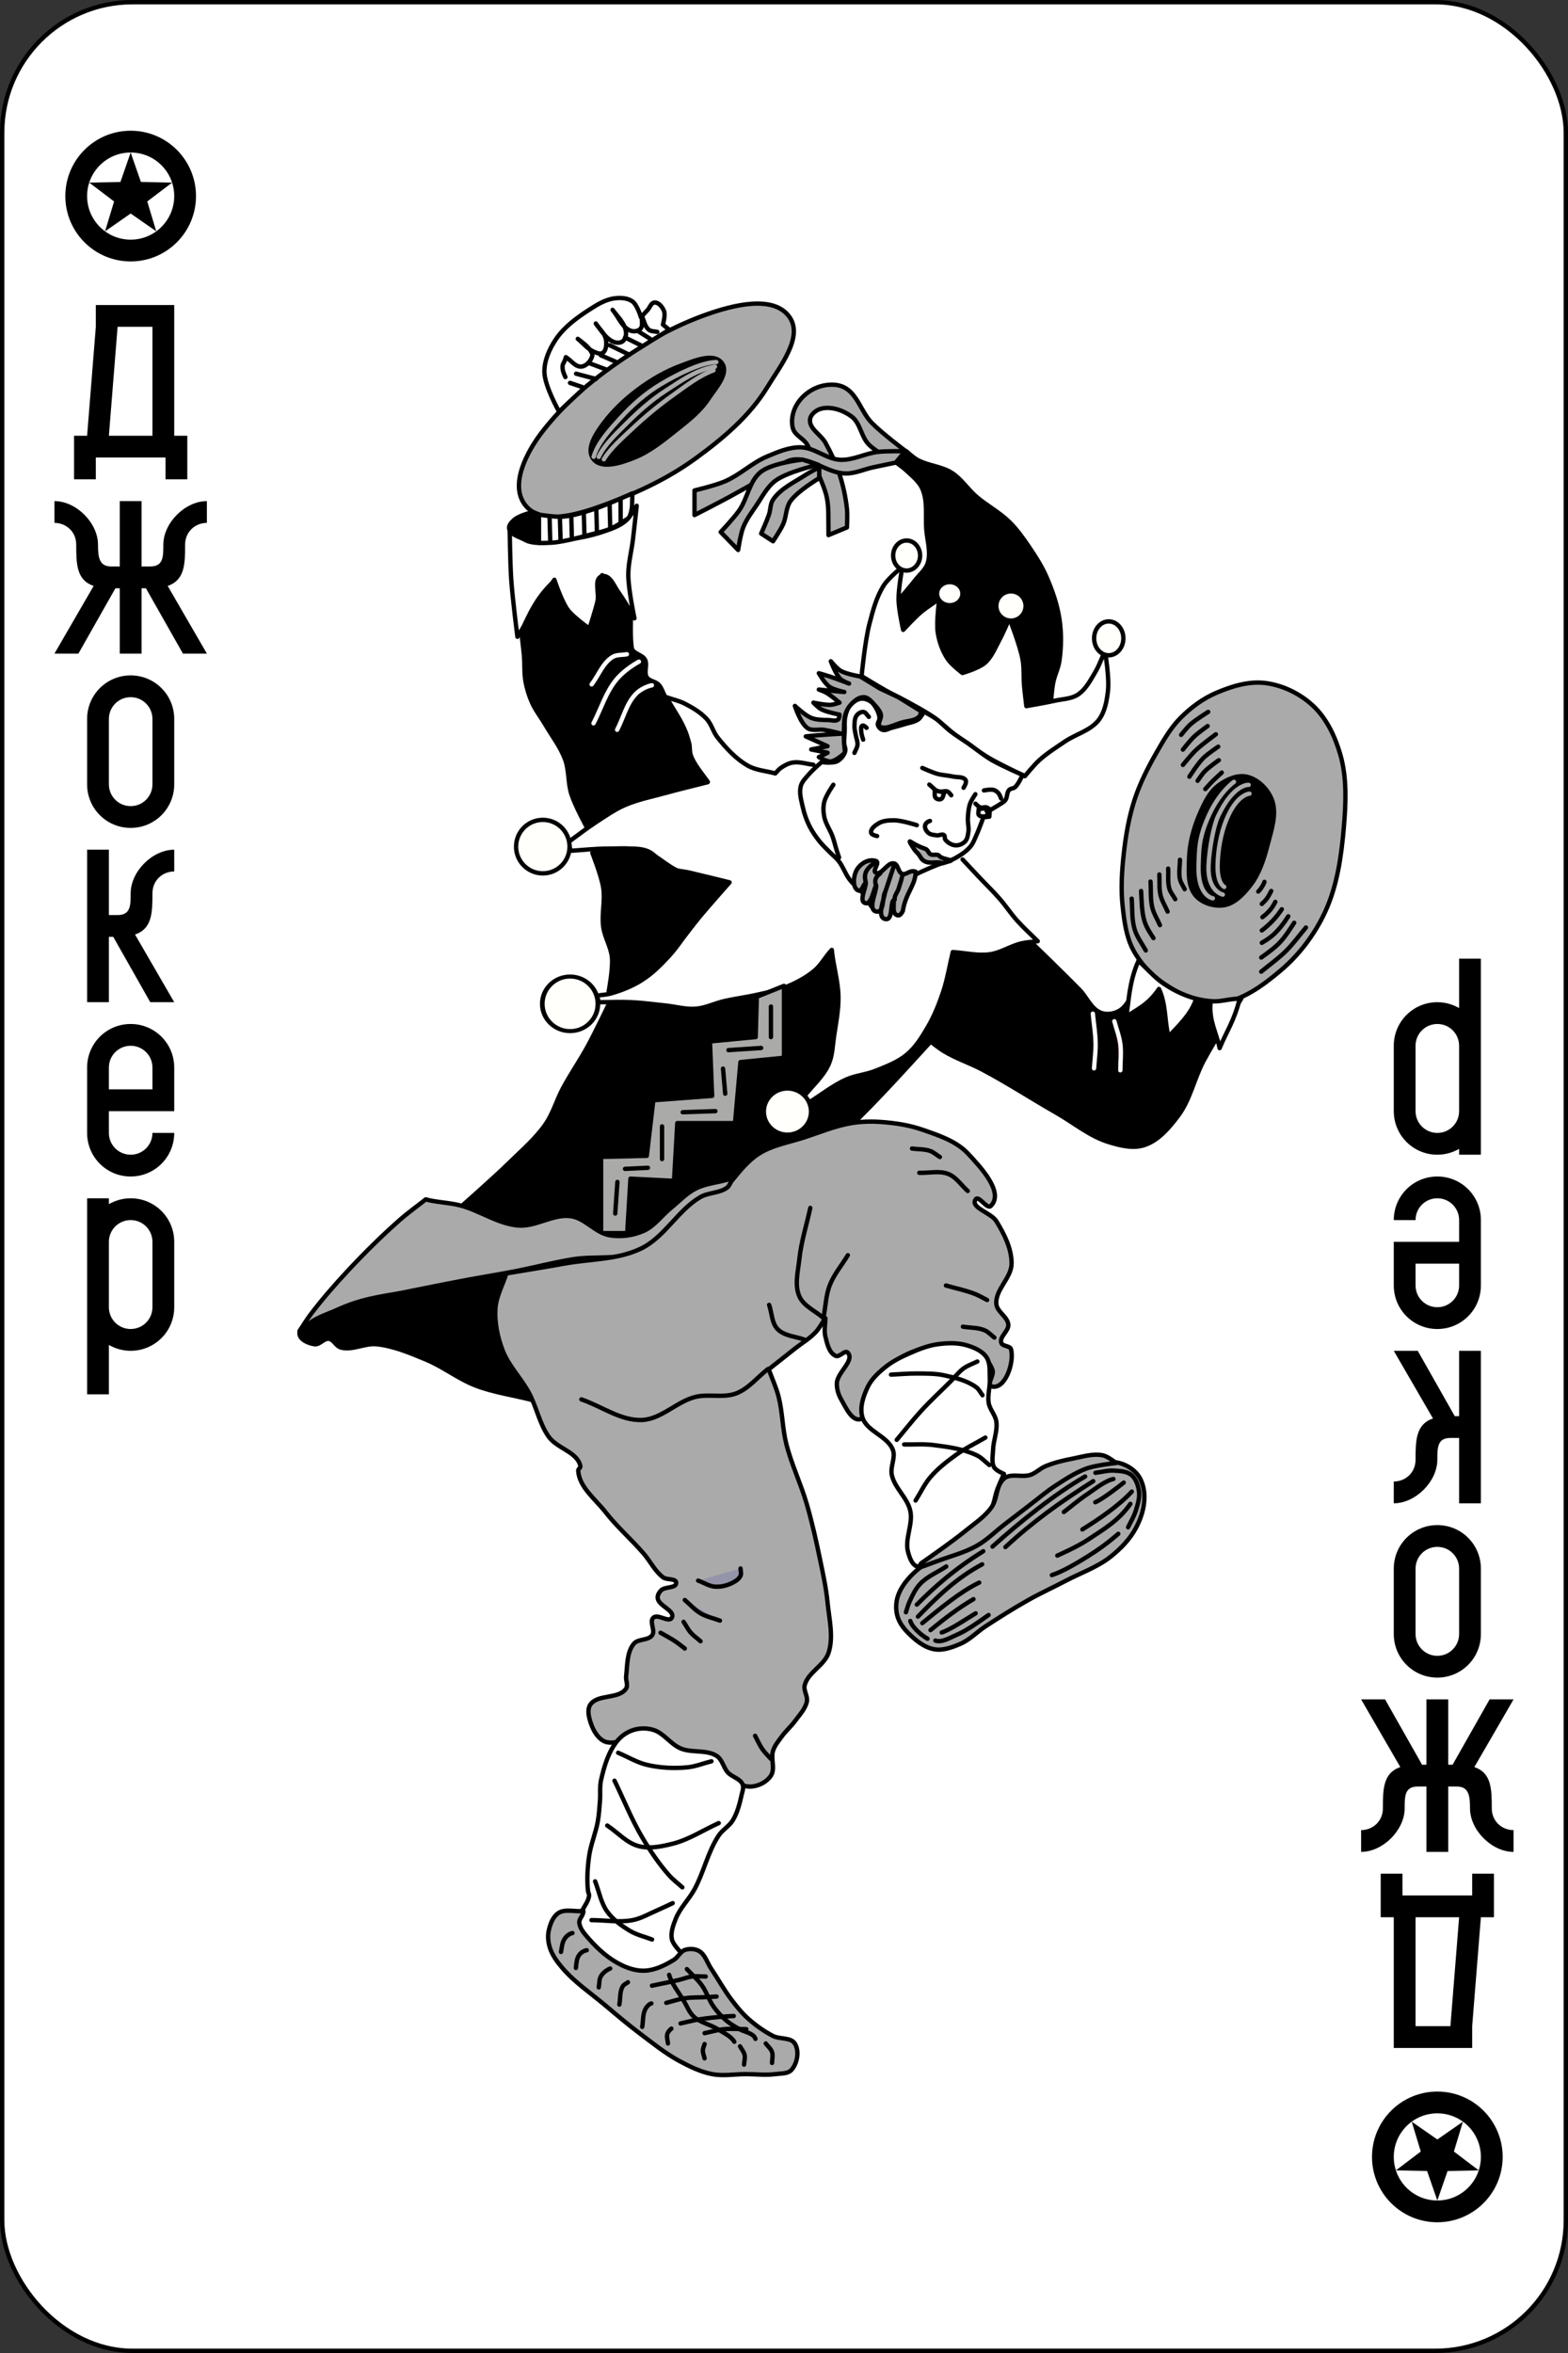 
<svg
   xmlns:dc="http://purl.org/dc/elements/1.1/"
   xmlns:cc="http://creativecommons.org/ns#"
   xmlns:rdf="http://www.w3.org/1999/02/22-rdf-syntax-ns#"
   xmlns:svg="http://www.w3.org/2000/svg"
   xmlns="http://www.w3.org/2000/svg"
   version="1.1"
   width="360"
   height="540"
   id="svg2999">
  <rect width="100%" height="100%" fill="#333333" stroke="none"/>
  <defs
     id="defs8" />
  <g
     transform="translate(0,-512.362)"
     id="layer1">
    <g
       id="g27852">
      <rect
         width="359"
         height="539"
         ry="29.944"
         x="0.5"
         y="512.862"
         id="rect6472"
         style="fill:#ffffff;stroke:#000000;stroke-width:1" />
      <g
         id="g3211" />
      <g
         id="g4207">
        <path
           d="m 139.75,230.5 c 0,0 -3.058,6.39 -4.75,9.5 -1.803,3.314 -3.967,6.425 -5.75,9.75 -1.444,2.693 -2.265,5.734 -4,8.25 -2.276,3.3 -5.391,5.94 -8.25,8.75 -3.618,3.556 -11.25,10.25 -11.25,10.25 0,0 8.669,3.453 13.25,4 4.475,0.534 9.065,-1.555 13.5,-0.75 2.24,0.406 4.01,2.345 6.25,2.75 2.875,0.519 6.016,0.528 8.75,-0.5 4.946,-1.86 7.843,-7.253 12.5,-9.75 2.555,-1.37 5.649,-1.471 8.25,-2.75 2.749,-1.351 4.894,-3.741 7.624,-5.129 2.171,-1.104 4.56,-1.717 6.867,-2.498 2.112,-0.715 4.268,-1.293 6.381,-2.002 C 191.346,259.624 195.75,258 195.75,258 c 0,0 2.683,-2.651 4,-4 1.688,-1.73 3.349,-3.485 5,-5.25 2.861,-3.058 8.5,-9.25 8.5,-9.25 L 212,237.75 c 0,0 -3.938,3.32 -6.164,4.586 -2.076,1.18 -4.47,1.701 -6.616,2.75 -2.227,1.088 -4.332,2.41 -6.47,3.664 -2.355,1.381 -7,4.25 -7,4.25 l -1.25,-1.75 c 0,0 3.094,-2.968 4.25,-4.75 1.692,-2.608 3.002,-5.511 3.811,-8.513 0.936,-3.475 1.354,-7.145 1.134,-10.737 -0.218,-3.557 -2.414,-10.414 -2.414,-10.414 0,0 -4.577,5.393 -7.591,7.104 -3.602,2.045 -7.968,2.266 -11.939,3.439 -2.338,0.691 -4.693,1.333 -7,2.121 -1.772,0.605 -3.394,1.753 -5.25,2 -3.321,0.441 -6.654,-0.833 -10,-1 -3.246,-0.162 -9.75,0 -9.75,0 z"
           transform="translate(0,512.362)"
           id="path32582"
           style="fill:#000000;fill-opacity:1;stroke:#000000;stroke-width:1;stroke-linecap:round;stroke-linejoin:round;stroke-miterlimit:4;stroke-opacity:1;stroke-dasharray:none;stroke-dashoffset:0" />
        <path
           d="m 236.369,215.846 c 0,0 7.697,7.44 11.447,11.26 1.728,1.76 2.75,4.593 5.091,5.37 1.438,0.477 3.263,0.13 4.48,-0.774 2.961,-2.201 4.95,-9.899 4.95,-9.899 0,0 3.412,4.022 5.657,5.303 2.559,1.46 5.569,2.058 8.485,2.475 2.1,0.3 4.25,0.175 6.364,0 0.714,-0.059 2.121,-0.354 2.121,-0.354 0,0 -6.029,9.354 -8.643,14.259 -2.18,4.09 -3.061,8.912 -5.852,12.611 -2.064,2.735 -4.519,5.663 -7.778,6.718 -2.589,0.837 -5.531,0.092 -8.132,-0.707 -4.388,-1.348 -8.035,-4.441 -12.021,-6.718 -5.687,-3.247 -11.185,-6.83 -16.971,-9.899 -2.887,-1.532 -6.047,-2.543 -8.839,-4.243 -1.807,-1.1 -5.066,-3.823 -5.066,-3.823 0,0 4.148,-6.648 5.42,-10.32 1.059,-3.058 1.768,-9.546 1.768,-9.546 0,0 6.457,0.845 9.662,0.487 2.703,-0.302 7.857,-2.2 7.857,-2.2 z"
           transform="translate(0,512.362)"
           id="path32475"
           style="fill:#000000;fill-opacity:1;stroke:#000000;stroke-width:1;stroke-linecap:round;stroke-linejoin:round;stroke-miterlimit:4;stroke-opacity:1;stroke-dasharray:none;stroke-dashoffset:0" />
        <path
           d="m 186.75,175.5 c -1.583,-0.167 -3.178,-0.755 -4.75,-0.5 -0.994,0.161 -1.922,0.676 -2.75,1.25 -0.484,0.336 -0.833,0.833 -1.25,1.25 -2.083,-0.583 -4.363,-0.693 -6.25,-1.75 -2.778,-1.556 -5.005,-4.018 -7,-6.5 -1.03,-1.281 -1.385,-3.043 -2.5,-4.25 -1.381,-1.494 -3.191,-2.57 -5,-3.5 -1.336,-0.687 -2.833,-1 -4.25,-1.5 1.5,2.75 3.392,5.32 4.5,8.25 0.665,1.759 0.517,3.769 1.25,5.5 0.893,2.107 2.5,3.833 3.75,5.75 -3.25,0.833 -6.516,1.605 -9.75,2.5 -3.1,0.858 -6.302,1.462 -9.25,2.75 -2.397,1.047 -4.562,2.568 -6.75,4 -2.148,1.406 -4.167,3 -6.25,4.5 0.167,0.667 0.333,1.333 0.5,2 2.833,-0.167 5.662,-0.503 8.5,-0.5 2.755,0.002 5.611,-0.292 8.25,0.5 3.039,0.912 5.302,3.576 8.25,4.75 1.99,0.793 4.172,0.977 6.25,1.5 1.588,0.399 3.167,0.833 4.75,1.25 -2.417,2.833 -4.916,5.598 -7.25,8.5 -2.162,2.689 -3.902,5.723 -6.25,8.25 -1.889,2.033 -3.904,4.018 -6.25,5.5 -2.146,1.355 -4.559,2.301 -7,3 -1.054,0.302 -2.167,0.333 -3.25,0.5 0.167,0.5 0.333,1 0.5,1.5 2.5,0 5.003,-0.121 7.5,0 2.592,0.125 5.168,0.487 7.75,0.75 2.335,0.238 4.66,0.933 7,0.75 2.237,-0.175 4.314,-1.245 6.5,-1.75 2.564,-0.592 5.186,-0.908 7.75,-1.5 2.186,-0.505 4.427,-0.89 6.5,-1.75 2.311,-0.958 4.585,-2.141 6.5,-3.75 1.58,-1.328 2.47,-3.167 3.97,-4.75 0.333,3.583 1.475,7.131 1.53,10.75 0.046,3.018 -0.548,6.016 -1,9 -0.33,2.181 -0.346,4.487 -1.25,6.5 -1.29,2.874 -3.833,5 -5.75,7.5 0.417,0.417 0.833,0.833 1.25,1.25 2.833,-1.75 5.46,-3.89 8.5,-5.25 2.142,-0.958 4.573,-1.124 6.75,-2 2.524,-1.016 5.168,-1.999 7.25,-3.75 2.003,-1.684 3.425,-3.994 4.75,-6.25 1.474,-2.51 2.569,-5.242 3.5,-8 1.015,-3.007 1.5,-6.167 2.25,-9.25 2.833,0.167 5.688,0.887 8.5,0.5 2.532,-0.348 4.762,-1.911 7.25,-2.5 1.227,-0.29 2.5,-0.333 3.75,-0.5 -1.583,-1.583 -3.257,-3.082 -4.75,-4.75 -1.423,-1.59 -2.597,-3.392 -4,-5 -1.511,-1.732 -3.172,-3.328 -4.75,-5 -1.254,-1.329 -2.5,-2.667 -3.75,-4"
           transform="translate(0,512.362)"
           id="path32461"
           style="fill:#ffffff;fill-opacity:1;stroke:#000000;stroke-width:1;stroke-linecap:round;stroke-linejoin:round;stroke-miterlimit:4;stroke-opacity:1;stroke-dasharray:none;stroke-dashoffset:0" />
        <path
           d="m 206.652,137.303 c 0,0 2.404,-2.79 3.536,-4.243 0.985,-1.265 2.367,-2.354 2.828,-3.889 0.746,-2.486 -0.17,-5.189 -0.354,-7.778 -0.217,-3.071 0.336,-6.366 -0.884,-9.192 -0.744,-1.725 -2.34,-2.958 -3.712,-4.243 -0.921,-0.862 -3.005,-2.298 -3.005,-2.298 l 3.005,-2.121 c 0,0 1.561,1.429 2.475,1.945 2.469,1.393 5.561,1.487 7.955,3.005 2.217,1.406 3.669,3.765 5.657,5.48 2.418,2.087 5.329,3.59 7.601,5.834 1.762,1.739 3.206,3.785 4.596,5.834 1.452,2.141 2.852,4.347 3.889,6.718 1.359,3.108 2.499,6.369 3.005,9.723 0.475,3.146 0.441,6.395 0,9.546 -0.238,1.699 -1.075,3.268 -1.414,4.95 -0.293,1.454 -0.53,4.419 -0.53,4.419 l -5.657,1.237 c 0,0 -0.538,-5.192 -0.884,-7.778 -0.308,-2.305 -0.406,-4.663 -1.061,-6.894 -0.49,-1.671 -2.121,-4.773 -2.121,-4.773 0,0 -1.067,3.829 -2.121,5.48 -1.279,2.002 -2.893,3.938 -4.95,5.127 -1.052,0.608 -3.536,0.884 -3.536,0.884 0,0 -3.36,-2.754 -4.419,-4.596 -1.07,-1.859 -1.535,-4.055 -1.768,-6.187 -0.212,-1.937 0.354,-5.834 0.354,-5.834 0,0 -2.091,1.178 -3.005,1.945 -1.789,1.5 -4.773,5.127 -4.773,5.127 0,0 -0.589,-2.932 -0.707,-4.419 -0.079,-0.999 0,-3.005 0,-3.005 z"
           transform="translate(0,512.362)"
           id="path32413"
           style="fill:#000000;fill-opacity:1;stroke:#000000;stroke-width:1;stroke-linecap:round;stroke-linejoin:round;stroke-miterlimit:4;stroke-opacity:1;stroke-dasharray:none;stroke-dashoffset:0" />
        <path
           d="m 290.5,156.75 c 4.032,0.502 8.04,2.467 11,5.25 3.126,2.938 5.075,7.124 6.25,11.25 1.512,5.309 1.257,11.041 0.791,16.541 -0.561,6.618 -1.502,13.431 -4.291,19.459 -2.372,5.128 -5.926,9.863 -10.25,13.5 -4.164,3.503 -9.069,7.159 -14.5,7.5 -4.342,0.272 -8.639,-2.074 -12.25,-4.5 -2.903,-1.95 -5.431,-4.662 -7.074,-7.75 -1.611,-3.028 -2.054,-6.59 -2.426,-10 -0.434,-3.977 -0.186,-8.023 0.25,-12 0.463,-4.224 1.178,-8.462 2.5,-12.5 1.23,-3.756 3.034,-7.321 5,-10.75 1.613,-2.814 3.253,-5.7 5.541,-8 2.356,-2.369 5.138,-4.436 8.209,-5.75 3.516,-1.504 7.455,-2.723 11.25,-2.25 z"
           transform="translate(0,512.362)"
           id="path3764"
           style="fill:#aaaaaa;fill-opacity:1;stroke:#000000;stroke-linecap:round;stroke-linejoin:round;stroke-opacity:1" />
        <path
           d="m 286.25,178.25 c 2.532,0.568 4.816,2.828 5.75,5.25 1.265,3.281 -0.125,7.095 -1,10.5 -0.836,3.254 -1.92,6.612 -4,9.25 -1.548,1.963 -3.53,4.114 -6,4.5 -2.265,0.354 -5.012,-0.505 -6.5,-2.25 -1.867,-2.189 -1.589,-5.624 -1.5,-8.5 0.109,-3.527 1.072,-7.055 2.48,-10.291 1.03,-2.367 2.204,-4.913 4.27,-6.459 1.815,-1.358 4.288,-2.496 6.5,-2 z"
           transform="translate(0,512.362)"
           id="path3766"
           style="fill:#000000;fill-opacity:1;stroke:#000000;stroke-width:1;stroke-linecap:round;stroke-linejoin:round;stroke-miterlimit:4;stroke-opacity:1;stroke-dasharray:none;stroke-dashoffset:0" />
        <path
           d="m 286.872,182.141 c 0,0 -2.976,0.103 -5.393,6.217 -1.201,3.037 -1.859,6.757 -1.926,10.224 -0.082,4.263 1.52,4.959 1.52,4.959"
           transform="translate(0,512.362)"
           id="path3768"
           style="fill:none;stroke:#aaaaaa;stroke-width:1;stroke-linecap:round;stroke-linejoin:round;stroke-miterlimit:4;stroke-opacity:1;stroke-dasharray:none;stroke-dashoffset:0" />
        <path
           d="m 286.684,692.485 c 0,0 -3.461,-0.321 -7.015,7.163 -1.052,2.215 -2.013,7.471 -2.196,11.306 -0.286,5.992 3.278,6.717 3.278,6.717"
           id="path3768-1"
           style="fill:none;stroke:#aaaaaa;stroke-width:1;stroke-linecap:round;stroke-linejoin:round;stroke-miterlimit:4;stroke-opacity:1;stroke-dasharray:none;stroke-dashoffset:0" />
        <path
           d="m 283.312,691.797 c 0,0 -3.425,2.32 -5.933,8.073 -2.162,4.957 -2.061,7.331 -2.196,10.942 -0.272,7.256 3.278,7.704 3.278,7.704"
           id="path3768-7"
           style="fill:none;stroke:#aaaaaa;stroke-width:1;stroke-linecap:round;stroke-linejoin:round;stroke-miterlimit:4;stroke-opacity:1;stroke-dasharray:none;stroke-dashoffset:0" />
        <path
           d="m 277.397,163.378 c 0,0 -2.823,1.742 -4.056,2.839 -0.811,0.722 -2.163,2.433 -2.163,2.433"
           transform="translate(0,512.362)"
           id="path3802"
           style="fill:none;stroke:#000000;stroke-width:1;stroke-linecap:round;stroke-linejoin:round;stroke-miterlimit:4;stroke-opacity:1;stroke-dasharray:none;stroke-dashoffset:0" />
        <path
           d="m 277.262,166.623 c 0,0 -2.156,1.525 -3.109,2.433 -0.948,0.904 -2.568,2.974 -2.568,2.974"
           transform="translate(0,512.362)"
           id="path3804"
           style="fill:none;stroke:#000000;stroke-width:1;stroke-linecap:round;stroke-linejoin:round;stroke-miterlimit:4;stroke-opacity:1;stroke-dasharray:none;stroke-dashoffset:0" />
        <path
           d="m 279.154,168.515 c 0,0 -3.178,2.302 -4.596,3.65 -1.088,1.034 -2.974,3.38 -2.974,3.38"
           transform="translate(0,512.362)"
           id="path3806"
           style="fill:none;stroke:#000000;stroke-width:1;stroke-linecap:round;stroke-linejoin:round;stroke-miterlimit:4;stroke-opacity:1;stroke-dasharray:none;stroke-dashoffset:0" />
        <path
           d="m 279.695,171.354 c 0,0 -2.479,1.649 -3.515,2.704 -1.219,1.241 -3.109,4.191 -3.109,4.191"
           transform="translate(0,512.362)"
           id="path3808"
           style="fill:none;stroke:#000000;stroke-width:1;stroke-linecap:round;stroke-linejoin:round;stroke-miterlimit:4;stroke-opacity:1;stroke-dasharray:none;stroke-dashoffset:0" />
        <path
           d="m 279.83,174.463 c 0,0 -2.282,1.58 -3.244,2.568 -0.629,0.646 -1.622,2.163 -1.622,2.163"
           transform="translate(0,512.362)"
           id="path3810"
           style="fill:none;stroke:#000000;stroke-width:1;stroke-linecap:round;stroke-linejoin:round;stroke-miterlimit:4;stroke-opacity:1;stroke-dasharray:none;stroke-dashoffset:0" />
        <path
           d="m 280.506,177.302 c 0,0 -1.559,1.414 -2.298,2.163 -0.515,0.522 -1.487,1.622 -1.487,1.622"
           transform="translate(0,512.362)"
           id="path3812"
           style="fill:none;stroke:#000000;stroke-width:1;stroke-linecap:round;stroke-linejoin:round;stroke-miterlimit:4;stroke-opacity:1;stroke-dasharray:none;stroke-dashoffset:0" />
        <path
           d="m 259.823,206.231 c 0.18,2.343 10e-4,4.774 0.676,7.03 0.526,1.757 1.667,3.244 2.568,4.867"
           transform="translate(0,512.362)"
           id="path3814"
           style="fill:none;stroke:#000000;stroke-width:1;stroke-linecap:round;stroke-linejoin:round;stroke-miterlimit:4;stroke-opacity:1;stroke-dasharray:none;stroke-dashoffset:0" />
        <path
           d="m 261.986,204.474 c 0.135,2.163 0.107,4.779 0.811,7.03 0.428,1.366 1.217,2.523 2.028,3.785"
           transform="translate(0,512.362)"
           id="path3816"
           style="fill:none;stroke:#000000;stroke-width:1;stroke-linecap:round;stroke-linejoin:round;stroke-miterlimit:4;stroke-opacity:1;stroke-dasharray:none;stroke-dashoffset:0" />
        <path
           d="m 264.149,202.311 c 0.135,1.983 -0.064,4.017 0.406,5.948 0.348,1.432 1.172,2.704 1.757,4.056"
           transform="translate(0,512.362)"
           id="path3818"
           style="fill:none;stroke:#000000;stroke-width:1;stroke-linecap:round;stroke-linejoin:round;stroke-miterlimit:4;stroke-opacity:1;stroke-dasharray:none;stroke-dashoffset:0" />
        <path
           d="m 266.177,200.689 c 0.09,1.577 -0.091,3.194 0.27,4.731 0.314,1.336 1.081,2.523 1.622,3.785"
           transform="translate(0,512.362)"
           id="path3820"
           style="fill:none;stroke:#000000;stroke-width:1;stroke-linecap:round;stroke-linejoin:round;stroke-miterlimit:4;stroke-opacity:1;stroke-dasharray:none;stroke-dashoffset:0" />
        <path
           d="m 268.204,199.337 c 0.09,1.532 -0.158,3.123 0.27,4.596 0.259,0.891 0.901,1.622 1.352,2.433"
           transform="translate(0,512.362)"
           id="path3822"
           style="fill:none;stroke:#000000;stroke-width:1;stroke-linecap:round;stroke-linejoin:round;stroke-miterlimit:4;stroke-opacity:1;stroke-dasharray:none;stroke-dashoffset:0" />
        <path
           d="m 270.908,197.309 c 0,1.487 -0.324,3.01 0,4.461 0.185,0.826 0.721,1.532 1.081,2.298"
           transform="translate(0,512.362)"
           id="path3824"
           style="fill:none;stroke:#000000;stroke-width:1;stroke-linecap:round;stroke-linejoin:round;stroke-miterlimit:4;stroke-opacity:1;stroke-dasharray:none;stroke-dashoffset:0" />
        <path
           d="m 299.837,212.855 c -1.532,1.802 -2.915,3.743 -4.596,5.407 -1.75,1.733 -3.785,3.154 -5.678,4.731"
           transform="translate(0,512.362)"
           id="path3826"
           style="fill:none;stroke:#000000;stroke-width:1;stroke-linecap:round;stroke-linejoin:round;stroke-miterlimit:4;stroke-opacity:1;stroke-dasharray:none;stroke-dashoffset:0" />
        <path
           d="m 297.134,211.774 c -1.036,1.577 -2.022,3.174 -3.312,4.529 -1.259,1.323 -2.771,2.366 -4.258,3.447"
           transform="translate(0,512.362)"
           id="path3828"
           style="fill:none;stroke:#000000;stroke-width:1;stroke-linecap:round;stroke-linejoin:round;stroke-miterlimit:4;stroke-opacity:1;stroke-dasharray:none;stroke-dashoffset:0" />
        <path
           d="m 295.782,210.287 c -1.036,1.622 -1.987,2.865 -3.244,4.056 -0.844,0.8 -1.848,1.442 -2.839,2.028"
           transform="translate(0,512.362)"
           id="path3830"
           style="fill:none;stroke:#000000;stroke-width:1;stroke-linecap:round;stroke-linejoin:round;stroke-miterlimit:4;stroke-opacity:1;stroke-dasharray:none;stroke-dashoffset:0" />
        <path
           d="m 294.295,208.665 c -0.676,0.991 -1.281,1.774 -2.028,2.568 -0.787,0.837 -1.712,1.667 -2.568,2.298"
           transform="translate(0,512.362)"
           id="path3832"
           style="fill:none;stroke:#000000;stroke-width:1;stroke-linecap:round;stroke-linejoin:round;stroke-miterlimit:4;stroke-opacity:1;stroke-dasharray:none;stroke-dashoffset:0" />
        <path
           d="m 292.808,206.975 c -0.451,0.856 -0.779,1.365 -1.284,1.96 -0.495,0.584 -1.329,1.284 -1.69,1.555"
           transform="translate(0,512.362)"
           id="path3834"
           style="fill:none;stroke:#000000;stroke-width:1;stroke-linecap:round;stroke-linejoin:round;stroke-miterlimit:4;stroke-opacity:1;stroke-dasharray:none;stroke-dashoffset:0" />
        <path
           d="m 291.862,204.474 c -0.36,0.676 -0.61,1.215 -1.014,1.757 -0.333,0.447 -0.789,0.901 -1.149,1.217"
           transform="translate(0,512.362)"
           id="path3836"
           style="fill:none;stroke:#000000;stroke-width:1;stroke-linecap:round;stroke-linejoin:round;stroke-miterlimit:4;stroke-opacity:1;stroke-dasharray:none;stroke-dashoffset:0" />
        <path
           d="m 290.307,202.379 c -0.135,0.496 -0.447,0.975 -0.744,1.419 -0.195,0.293 -0.315,0.451 -0.676,0.811"
           transform="translate(0,512.362)"
           id="path3838"
           style="fill:none;stroke:#000000;stroke-width:1;stroke-linecap:round;stroke-linejoin:round;stroke-miterlimit:4;stroke-opacity:1;stroke-dasharray:none;stroke-dashoffset:0" />
        <path
           d="m 181.246,72.737 c -3.646,-5.148 -12.965,-2.705 -18.915,-0.611 -7.454,2.623 -14.714,6.646 -21.234,11.317 -6.092,4.364 -11.885,9.642 -16.393,15.384 -3.932,5.01 -7.759,12.612 -4.052,17.182 3.973,4.898 13.005,1.754 18.915,-0.447 7.394,-2.754 14.013,-5.91 20.112,-10.34 6.256,-4.544 12.441,-9.736 16.467,-16.337 2.939,-4.82 8.364,-11.543 5.1,-16.149 z"
           transform="translate(0,512.362)"
           id="path31851"
           style="fill:#aaaaaa;fill-opacity:1;stroke:#000000;stroke-linecap:round;stroke-linejoin:round;stroke-opacity:1" />
        <path
           d="m 165.75,595.7 c -1.815,-2.483 -6.314,-0.57 -9.212,0.495 -3.63,1.333 -6.995,3.282 -10.073,5.574 -2.954,2.2 -5.699,4.812 -7.894,7.731 -1.915,2.546 -4.071,5.952 -2.331,8.198 1.881,2.428 6.334,0.892 9.212,-0.227 3.601,-1.4 6.626,-3.861 9.616,-6.24 2.747,-2.186 5.642,-4.388 7.572,-7.321 1.609,-2.444 4.837,-5.847 3.11,-8.209 z"
           id="path31851-8"
           style="fill:#000000;fill-opacity:1;stroke:#000000;stroke-width:1;stroke-linecap:round;stroke-linejoin:round;stroke-opacity:1" />
        <path
           d="m 163.818,597.348 c -3.328,1.218 -6.239,3.522 -9.153,5.594 -3.35,2.382 -6.535,5.011 -9.528,7.828 -2.319,2.182 -5.026,4.526 -6.5,6.998"
           id="path3768-6"
           style="fill:none;stroke:#aaaaaa;stroke-width:1;stroke-linecap:round;stroke-linejoin:round;stroke-miterlimit:4;stroke-opacity:1;stroke-dasharray:none;stroke-dashoffset:0" />
        <path
           d="m 164.147,596.523 c -4.196,0.643 -7.811,3.245 -11.34,5.533 -3.281,2.127 -6.24,4.754 -9.001,7.523 -2.337,2.344 -5.092,4.892 -6.344,7.638"
           id="path3768-1-5"
           style="fill:none;stroke:#aaaaaa;stroke-width:1;stroke-linecap:round;stroke-linejoin:round;stroke-miterlimit:4;stroke-opacity:1;stroke-dasharray:none;stroke-dashoffset:0" />
        <path
           d="m 164.462,595.457 c -3.393,0.059 -8.767,2.705 -12.673,5.028 -3.467,2.062 -6.569,4.776 -9.29,7.753 -2.448,2.678 -5.272,5.735 -6.198,8.948"
           id="path3768-7-0"
           style="fill:none;stroke:#aaaaaa;stroke-width:1;stroke-linecap:round;stroke-linejoin:round;stroke-miterlimit:4;stroke-opacity:1;stroke-dasharray:none;stroke-dashoffset:0" />
        <path
           d="m 197.813,155.157 c 0,0 0.771,-7.979 1.768,-11.844 0.801,-3.105 1.625,-6.317 3.359,-9.016 1.081,-1.683 4.243,-4.243 4.243,-4.243 0,0 -0.931,5.051 -0.884,7.601 0.043,2.325 1.061,6.894 1.061,6.894 0,0 2.601,-2.83 4.066,-4.066 1.325,-1.118 4.243,-3.005 4.243,-3.005 0,0 -0.767,5.216 -0.354,7.778 0.341,2.118 1.107,4.227 2.298,6.01 0.857,1.283 3.359,3.182 3.359,3.182 0,0 3.711,-1.072 5.127,-2.298 1.582,-1.37 2.356,-3.467 3.359,-5.303 0.872,-1.597 2.298,-4.95 2.298,-4.95 0,0 2.403,6.145 3.005,9.369 0.368,1.973 0.184,4.011 0.354,6.01 0.135,1.595 0.53,4.773 0.53,4.773 0,0 4.377,-0.745 6.541,-1.237 1.784,-0.406 3.782,-0.398 5.303,-1.414 1.853,-1.237 2.928,-3.388 4.066,-5.303 0.889,-1.497 2.121,-4.773 2.121,-4.773 0,0 1.058,6.139 0.707,9.192 -0.268,2.333 -0.691,4.855 -2.121,6.718 -1.872,2.437 -5.238,3.22 -7.778,4.95 -1.987,1.353 -4.045,2.635 -5.834,4.243 -1.241,1.115 -3.359,3.712 -3.359,3.712 0,0 -5.63,-2.663 -8.309,-4.243 -2.449,-1.445 -4.787,-3.079 -7.071,-4.773 -1.952,-1.447 -3.659,-3.214 -5.657,-4.596 -2.02,-1.397 -4.213,-2.527 -6.364,-3.712 -1.454,-0.802 -2.968,-1.491 -4.419,-2.298 -1.916,-1.066 -5.657,-3.359 -5.657,-3.359 z"
           transform="translate(0,512.362)"
           id="path32403"
           style="fill:#ffffff;fill-opacity:1;stroke:#000000;stroke-width:1;stroke-linecap:round;stroke-linejoin:round;stroke-miterlimit:4;stroke-opacity:1;stroke-dasharray:none;stroke-dashoffset:0" />
        <path
           d="m 212.309,126.961 c 0,1.904 -1.385,3.447 -3.094,3.447 -1.709,0 -3.094,-1.543 -3.094,-3.447 0,-1.904 1.385,-3.447 3.094,-3.447 1.709,0 3.094,1.543 3.094,3.447 z"
           transform="translate(-1.061,512.893)"
           id="path32405"
           style="fill:#fffffb;fill-opacity:1;stroke:#000000;stroke-width:1;stroke-linecap:round;stroke-linejoin:round;stroke-miterlimit:4;stroke-opacity:1;stroke-dashoffset:0" />
        <path
           d="m 220.971,136.242 c 0,1.464 -1.306,2.652 -2.917,2.652 -1.611,0 -2.917,-1.187 -2.917,-2.652 0,-1.464 1.306,-2.652 2.917,-2.652 1.611,0 2.917,1.187 2.917,2.652 z"
           transform="translate(0,512.362)"
           id="path32407"
           style="fill:#fffffb;fill-opacity:1;stroke:#000000;stroke-width:1;stroke-linecap:round;stroke-linejoin:round;stroke-miterlimit:4;stroke-opacity:1;stroke-dashoffset:0" />
        <path
           d="m 235.467,139.07 c 0,1.855 -1.504,3.359 -3.359,3.359 -1.855,0 -3.359,-1.504 -3.359,-3.359 0,-1.855 1.504,-3.359 3.359,-3.359 1.855,0 3.359,1.504 3.359,3.359 z"
           transform="translate(0,512.362)"
           id="path32409"
           style="fill:#fffffb;fill-opacity:1;stroke:#000000;stroke-width:1;stroke-linecap:round;stroke-linejoin:round;stroke-miterlimit:4;stroke-opacity:1;stroke-dashoffset:0" />
        <path
           d="m 257.917,146.495 c 0,2.148 -1.504,3.889 -3.359,3.889 -1.855,0 -3.359,-1.741 -3.359,-3.889 0,-2.148 1.504,-3.889 3.359,-3.889 1.855,0 3.359,1.741 3.359,3.889 z"
           transform="translate(0,512.362)"
           id="path32411"
           style="fill:#fffffb;fill-opacity:1;stroke:#000000;stroke-width:1;stroke-linecap:round;stroke-linejoin:round;stroke-miterlimit:4;stroke-opacity:1;stroke-dashoffset:0" />
        <path
           d="m 197.5,155.25 c 0,0 -3.15,-0.526 -4.5,-1.312 -0.904,-0.527 -2.25,-2.188 -2.25,-2.188 0,0 1.097,2.978 2.188,4.062 0.535,0.532 2,1.062 2,1.062 0,0 -2.943,-1.128 -4.438,-1.625 -0.826,-0.275 -2.5,-0.75 -2.5,-0.75 0,0 1.343,2.333 2.402,3.098 0.988,0.713 3.446,1.217 3.446,1.217 L 188,158.25 c 0,0 1.201,0.432 1.75,0.75 1.082,0.626 3,2.25 3,2.25 0,0 -1.314,0.459 -2,0.5 -1.341,0.081 -4,-0.5 -4,-0.5 0,0 1.075,1.133 1.75,1.5 1.298,0.705 4.25,1.25 4.25,1.25 0,0 -0.013,0.876 -0.315,1.12 -0.568,0.458 -1.456,0.154 -2.185,0.13 -1.343,-0.043 -2.751,-0.003 -4,-0.5 -1.44,-0.573 -3.75,-2.75 -3.75,-2.75 0,0 1.284,4.056 2.938,5.125 1.072,0.694 2.552,0.174 3.812,0.375 1.328,0.212 3.938,0.875 3.938,0.875 0,0 -3.794,0.218 -5.688,0.375 -0.835,0.069 -2.5,0.25 -2.5,0.25 l 5,2.25 -3.75,0.75 3.75,0.75 -2,1 c 0,0 1.78,1.099 2.75,1 1.265,-0.129 3.25,-2 3.25,-2 0,0 -0.326,-3.166 -0.25,-4.75 0.081,-1.683 -0.091,-3.54 0.75,-5 0.799,-1.387 2.15,-2.963 3.75,-3 1.133,-0.026 1.977,1.171 2.75,2 0.536,0.575 1.068,1.235 1.25,2 0.213,0.895 -0.932,2.132 -0.25,2.75 1.32,0.805 3.526,-0.551 5.25,-1 1.275,-0.332 2.791,-0.346 3.75,-1.25 0.327,-0.308 0.5,-1.25 0.5,-1.25 L 206.25,160 202,158 z"
           transform="translate(0,512.362)"
           id="path32415"
           style="fill:#aaaaaa;fill-opacity:1;stroke:#000000;stroke-width:1;stroke-linecap:round;stroke-linejoin:round;stroke-miterlimit:4;stroke-opacity:1;stroke-dasharray:none;stroke-dashoffset:0" />
        <path
           d="m 188.644,174.887 c 0,0 -2.071,1.788 -2.951,2.828 -0.705,0.833 -1.575,1.648 -1.845,2.705 -0.407,1.597 0.133,3.311 0.492,4.919 0.322,1.443 0.82,2.857 1.476,4.181 0.63,1.274 1.453,2.453 2.337,3.566 0.739,0.931 1.629,1.732 2.459,2.582 0.648,0.664 1.4,1.234 1.968,1.968 0.99,1.279 1.482,2.893 2.46,4.181 0.964,1.27 2.305,2.214 3.32,3.443 0.862,1.044 1.206,2.576 2.337,3.32 0.665,0.438 1.541,0.503 2.337,0.492 1.083,-0.015 2.325,-0.067 3.16,-0.757 0.957,-0.791 1.134,-2.22 1.533,-3.396 0.268,-0.79 0.147,-1.719 0.572,-2.437 0.432,-0.731 1.193,-1.223 1.892,-1.704 0.561,-0.386 1.202,-0.641 1.819,-0.929 1.084,-0.506 2.192,-0.959 3.303,-1.403 1.301,-0.52 2.708,-0.799 3.935,-1.476 1.307,-0.72 2.603,-1.566 3.566,-2.705 0.628,-0.742 0.95,-1.698 1.353,-2.582 0.613,-1.345 1.616,-4.131 1.616,-4.131 l 1.353,-0.123 0.123,-1.476 c 0,0 1.671,-0.935 2.459,-1.476 0.386,-0.264 0.831,-0.484 1.107,-0.861 0.49,-0.67 0.296,-1.728 0.861,-2.337 0.337,-0.363 0.982,-0.286 1.353,-0.615 0.826,-0.732 1.722,-2.828 1.722,-2.828 0,0 -4.857,-2.105 -7.133,-3.443 -1.902,-1.119 -3.6,-2.552 -5.411,-3.812 -1.307,-0.909 -2.673,-1.735 -3.935,-2.705 -1.198,-0.921 -2.214,-2.072 -3.443,-2.951 -0.852,-0.61 -2.705,-1.599 -2.705,-1.599 0,0 -0.667,1.296 -1.23,1.722 -0.868,0.657 -2.037,0.775 -3.074,1.107 -1.014,0.324 -2.044,0.595 -3.074,0.861 -0.693,0.179 -1.402,0.688 -2.091,0.492 -0.502,-0.143 -0.963,-0.605 -1.107,-1.107 -0.151,-0.526 0.395,-1.052 0.369,-1.599 -0.037,-0.777 -0.355,-1.537 -0.738,-2.214 -0.372,-0.658 -0.828,-1.333 -1.476,-1.722 -0.648,-0.389 -1.472,-0.639 -2.214,-0.492 -0.982,0.195 -1.838,0.937 -2.459,1.722 -0.549,0.692 -0.801,1.596 -0.984,2.459 -0.23,1.083 -0.077,2.214 -0.123,3.32 -0.037,0.902 -0.162,1.804 -0.123,2.705 0.027,0.62 0.408,1.246 0.246,1.845 -0.244,0.902 -0.921,1.731 -1.722,2.214 -0.606,0.365 -1.384,0.334 -2.091,0.369 -0.534,0.026 -1.599,-0.123 -1.599,-0.123 z"
           transform="translate(0,512.362)"
           id="path32417"
           style="fill:#ffffff;fill-opacity:1;stroke:#000000;stroke-width:1;stroke-linecap:round;stroke-linejoin:round;stroke-miterlimit:4;stroke-opacity:1;stroke-dasharray:none;stroke-dashoffset:0" />
        <path
           d="m 211.763,176.24 c 0,0 2.256,1.021 3.443,1.353 1.162,0.325 2.391,0.343 3.566,0.615 0.998,0.231 2.456,-0.036 2.951,0.861 0.288,0.523 -0.492,1.722 -0.492,1.722"
           transform="translate(0,512.362)"
           id="path32419"
           style="fill:none;stroke:#000000;stroke-width:1;stroke-linecap:round;stroke-linejoin:round;stroke-miterlimit:4;stroke-opacity:1;stroke-dasharray:none;stroke-dashoffset:0" />
        <path
           d="m 213.362,180.052 c 0.697,0.533 1.26,1.317 2.091,1.599 0.66,0.223 1.447,-0.267 2.091,0 0.375,0.155 0.574,0.574 0.861,0.861"
           transform="translate(0,512.362)"
           id="path32421"
           style="fill:none;stroke:#000000;stroke-width:1;stroke-linecap:round;stroke-linejoin:round;stroke-miterlimit:4;stroke-opacity:1;stroke-dasharray:none;stroke-dashoffset:0" />
        <path
           d="m 214.592,181.396 c 0.082,0.492 -0.154,1.307 0.246,1.731 0.287,0.304 0.854,0.43 1.23,0.246 0.496,-0.243 0.492,-1.075 0.738,-1.485 z"
           transform="translate(0,512.362)"
           id="path32423"
           style="fill:#ffffff;fill-opacity:1;stroke:#000000;stroke-width:1;stroke-linecap:round;stroke-linejoin:round;stroke-miterlimit:4;stroke-opacity:1;stroke-dasharray:none;stroke-dashoffset:0" />
        <path
           d="m 223.938,182.265 c 0,0 -0.959,1.414 -1.23,2.214 -0.359,1.06 -0.432,2.203 -0.492,3.32 -0.055,1.024 0.267,2.059 0.123,3.074 -0.109,0.77 -0.208,1.644 -0.738,2.214 -0.542,0.582 -1.41,0.958 -2.204,0.915 -0.89,-0.048 -1.785,-0.591 -2.346,-1.284 -0.237,-0.294 -0.016,-0.867 -0.324,-1.086 -0.429,-0.304 -1.052,0.138 -1.574,0.077 -0.702,-0.082 -1.506,-0.124 -2.037,-0.59 -0.456,-0.4 -0.852,-1.074 -0.728,-1.668 0.104,-0.502 0.575,-0.92 1.127,-1.048"
           transform="translate(0,512.362)"
           id="path32425"
           style="fill:none;stroke:#000000;stroke-width:1;stroke-linecap:round;stroke-linejoin:round;stroke-miterlimit:4;stroke-opacity:1;stroke-dasharray:none;stroke-dashoffset:0" />
        <path
           d="m 225.905,181.405 c 0,0 1.501,-0.317 2.214,-0.123 0.428,0.117 0.813,0.405 1.107,0.738 0.303,0.344 0.615,1.23 0.615,1.23"
           transform="translate(0,512.362)"
           id="path32427"
           style="fill:none;stroke:#000000;stroke-width:1;stroke-linecap:round;stroke-linejoin:round;stroke-miterlimit:4;stroke-opacity:1;stroke-dasharray:none;stroke-dashoffset:0" />
        <path
           d="m 223.959,696.799 c 0.369,0.287 0.665,0.709 1.107,0.861 0.465,0.16 1.005,-0.143 1.476,0 0.283,0.086 0.492,0.328 0.738,0.492"
           id="path32429"
           style="fill:none;stroke:#000000;stroke-width:1;stroke-linecap:round;stroke-linejoin:round;stroke-miterlimit:4;stroke-opacity:1;stroke-dasharray:none;stroke-dashoffset:0" />
        <path
           d="m 224.691,698.037 c 0.038,0.481 -0.244,1.111 0.114,1.444 0.541,0.504 1.75,0.099 2.242,0.062 l -0.803,-1.678 z"
           id="path32431"
           style="fill:#ffffff;fill-opacity:1;stroke:#000000;stroke-width:1;stroke-linecap:round;stroke-linejoin:round;stroke-miterlimit:4;stroke-opacity:1;stroke-dasharray:none;stroke-dashoffset:0" />
        <path
           d="m 212.636,710.166 c -1.178,-0.414 -1.252,-1.23 -1.847,-1.873 -0.321,-0.347 -0.675,-0.676 -0.929,-1.071 -0.332,-0.516 -1.461,-2.174 -0.758,-1.669 1.056,0.668 2.06,1.178 3.394,1.64 0.539,0.187 0.655,0.955 1.154,1.224 0.594,0.321 1.622,-0.17 2.008,0.371 0.455,0.636 2.053,0.69 2.657,1.112 -0.646,0.187 -0.677,0.219 -1.938,0.586 -0.912,-0.483 -2.565,0.093 -3.741,-0.321 z"
           id="path32433"
           style="fill:#aaaaaa;fill-opacity:1;stroke:#000000;stroke-width:1;stroke-linecap:round;stroke-linejoin:round;stroke-miterlimit:4;stroke-opacity:1;stroke-dasharray:none;stroke-dashoffset:0" />
        <path
           d="m 191.335,180.094 c 0,0 -1.728,2.479 -2.087,3.913 -0.281,1.125 -0.23,2.342 0,3.478 0.325,1.604 1.36,2.981 1.913,4.522 0.378,1.053 0.62,2.15 0.957,3.217 0.165,0.525 0.522,1.565 0.522,1.565"
           transform="translate(0,512.362)"
           id="path32435"
           style="fill:none;stroke:#000000;stroke-width:1;stroke-linecap:round;stroke-linejoin:round;stroke-miterlimit:4;stroke-opacity:1;stroke-dasharray:none;stroke-dashoffset:0" />
        <path
           d="m 199.478,164.522 c -0.406,-0.377 -0.669,-1.052 -1.217,-1.13 -0.577,-0.083 -1.208,0.321 -1.565,0.783 -0.508,0.656 -0.49,1.605 -0.522,2.435 -0.024,0.643 0.161,1.277 0.261,1.913 0.128,0.814 0.512,1.614 0.435,2.435 -0.061,0.649 -0.464,1.217 -0.696,1.826"
           transform="translate(0,512.362)"
           id="path32437"
           style="fill:none;stroke:#000000;stroke-width:1;stroke-linecap:round;stroke-linejoin:round;stroke-miterlimit:4;stroke-opacity:1;stroke-dasharray:none;stroke-dashoffset:0" />
        <path
           d="m 198.957,167.043 c 0,0 -0.628,-0.677 -0.957,-0.522 -0.426,0.202 -0.272,0.92 -0.261,1.391 0.015,0.626 0.435,1.826 0.435,1.826"
           transform="translate(0,512.362)"
           id="path32439"
           style="fill:none;stroke:#000000;stroke-width:1;stroke-linecap:round;stroke-linejoin:round;stroke-miterlimit:4;stroke-opacity:1;stroke-dasharray:none;stroke-dashoffset:0" />
        <path
           d="m 210.5,189.375 c 0,0 -3.46,-1.119 -5.25,-1.125 -1.234,-0.004 -2.58,0.093 -3.625,0.75 -0.755,0.474 -1.81,1.253 -1.625,2.125 0.108,0.511 1.375,0.75 1.375,0.75"
           transform="translate(0,512.362)"
           id="path32441"
           style="fill:none;stroke:#000000;stroke-width:1;stroke-linecap:round;stroke-linejoin:round;stroke-miterlimit:4;stroke-opacity:1;stroke-dasharray:none;stroke-dashoffset:0" />
        <g
           transform="translate(2.557,-0.31)"
           id="g3215">
          <path
             d="m 198.517,710.244 c 1.076,0.335 -0.811,2.192 -0.06,2.67 1.332,0.849 2.709,-2.452 4.248,-2.097 0.981,0.226 0.915,2.014 1.85,2.385 0.973,0.386 1.675,-0.958 3.1,-0.487 0.083,2.967 -2.365,5.05 -2.921,9.007 -0.441,0.839 -0.81,1.174 -1.324,0.98 -1.117,-0.42 -0.706,-1.819 -0.761,-3.497 -0.883,0.606 -0.122,4.659 -1.87,4.399 -2.261,-0.336 -0.183,-4.912 -0.183,-6.077 -0.552,0.979 -0.154,4.622 -1.884,4.351 -2.239,-0.35 0.008,-4.491 -0.102,-6.028 -0.607,0.792 -1.014,4.54 -2.546,4.074 -1.478,-0.45 0.207,-3.467 0.152,-4.632 -0.607,0.373 -0.88,2.03 -1.642,1.771 -1.5,-0.51 -1.223,-3.356 -0.44,-4.733 0.8,-1.407 2.636,-2.629 4.383,-2.086 z"
             id="path32443"
             style="fill:#aaaaaa;fill-opacity:1;stroke:#000000;stroke-width:1;stroke-linecap:round;stroke-linejoin:round;stroke-miterlimit:4;stroke-opacity:1;stroke-dasharray:none;stroke-dashoffset:0" />
          <path
             d="m 198.427,710.643 c -2.862,1.654 -2.455,3.423 -2.236,4.391"
             id="path32445"
             style="fill:none;stroke:#000000;stroke-width:1;stroke-linecap:round;stroke-linejoin:round;stroke-miterlimit:4;stroke-opacity:1;stroke-dasharray:none;stroke-dashoffset:0" />
          <path
             d="m 199.535,713.118 c -1.274,0.917 -1.218,1.76 -1.037,2.596"
             id="path32447"
             style="fill:none;stroke:#000000;stroke-width:1;stroke-linecap:round;stroke-linejoin:round;stroke-miterlimit:4;stroke-opacity:1;stroke-dasharray:none;stroke-dashoffset:0" />
          <path
             d="m 202.628,711.537 -1.978,5.938"
             id="path32449"
             style="fill:none;stroke:#000000;stroke-width:1;stroke-linecap:round;stroke-linejoin:round;stroke-miterlimit:4;stroke-opacity:1;stroke-dasharray:none;stroke-dashoffset:0" />
          <path
             d="m 204.653,713.368 c -0.056,0.625 -0.56,2.179 -0.9,3.251 -0.265,0.837 -1.056,1.729 -0.889,2.479"
             id="path32451"
             style="fill:none;stroke:#000000;stroke-width:1;stroke-linecap:round;stroke-linejoin:round;stroke-miterlimit:4;stroke-opacity:1;stroke-dasharray:none;stroke-dashoffset:0" />
        </g>
        <path
           d="m 117.026,121.393 c 0,0 2.757,2.441 4.473,2.903 2.774,0.747 5.761,-0.05 8.609,-0.428 2.75,-0.365 5.503,-0.881 8.132,-1.768 1.848,-0.624 3.792,-1.242 5.303,-2.475 1.144,-0.933 2.641,-3.555 2.641,-3.555 0,0 -0.558,5.201 -0.873,7.798 -0.329,2.714 -1.077,5.398 -1.061,8.132 0.02,3.333 1.414,9.899 1.414,9.899 0,0 -2.589,-4.649 -4.243,-6.718 -0.937,-1.172 -3.182,-3.182 -3.182,-3.182 0,0 -0.58,4.268 -1.061,6.364 -0.467,2.035 -1.768,6.01 -1.768,6.01 0,0 -3.648,-2.503 -4.95,-4.243 -1.549,-2.069 -3.182,-7.071 -3.182,-7.071 0,0 -2.855,4.225 -4.243,6.364 -1.442,2.222 -4.243,6.718 -4.243,6.718 0,0 -1.112,-8.706 -1.414,-13.081 -0.268,-3.882 -0.354,-11.667 -0.354,-11.667 z"
           transform="translate(0,512.362)"
           id="path32459"
           style="fill:#ffffff;fill-opacity:1;stroke:#000000;stroke-width:1;stroke-linecap:round;stroke-linejoin:round;stroke-miterlimit:4;stroke-opacity:1;stroke-dasharray:none;stroke-dashoffset:0" />
        <path
           d="m 130.769,194.294 c 0,3.392 -2.749,6.141 -6.141,6.141 -3.392,0 -6.141,-2.749 -6.141,-6.141 0,-3.392 2.749,-6.141 6.141,-6.141 3.392,0 6.141,2.749 6.141,6.141 z"
           transform="translate(0,512.362)"
           id="path32463"
           style="fill:#fffffb;fill-opacity:1;stroke:#000000;stroke-width:1;stroke-linecap:round;stroke-linejoin:round;stroke-miterlimit:4;stroke-opacity:1;stroke-dashoffset:0" />
        <path
           d="m 137.271,230.297 c 0,3.99 -2.857,7.225 -6.382,7.225 -3.525,0 -6.382,-3.235 -6.382,-7.225 0,-3.99 2.857,-7.225 6.382,-7.225 3.525,0 6.382,3.235 6.382,7.225 z"
           transform="matrix(1,0,0,0.867,0,543.069)"
           id="path32465"
           style="fill:#fffffb;fill-opacity:1;stroke:#000000;stroke-width:1.074;stroke-linecap:round;stroke-linejoin:round;stroke-miterlimit:4;stroke-opacity:1;stroke-dashoffset:0" />
        <path
           d="m 185.436,254.139 c 0,2.926 -2.372,5.298 -5.298,5.298 -2.926,0 -5.298,-2.372 -5.298,-5.298 0,-2.926 2.372,-5.298 5.298,-5.298 2.926,0 5.298,2.372 5.298,5.298 z"
           transform="matrix(1.023,0,0,1,-3.492,513.325)"
           id="path32467"
           style="fill:#fffffb;fill-opacity:1;stroke:#000000;stroke-width:0.989;stroke-linecap:round;stroke-linejoin:round;stroke-miterlimit:4;stroke-opacity:1;stroke-dashoffset:0" />
        <path
           d="m 128.36,94.471 c 0,0 -3.352,-5.901 -3.372,-9.151 -0.016,-2.641 1.175,-5.275 2.649,-7.466 1.873,-2.783 4.705,-4.863 7.518,-6.69 1.831,-1.19 3.801,-2.429 5.968,-2.702 1.375,-0.173 2.972,-0.091 4.094,0.722 1.105,0.802 1.927,3.612 1.927,3.612 0,0 1.028,-1.094 1.539,-1.644 0.533,-0.574 0.81,-1.688 1.592,-1.727 0.965,-0.048 1.806,1.03 2.167,1.927 0.392,0.971 -0.241,3.131 -0.241,3.131 l 1.445,1.204 c 0,0 -7.483,4.508 -11.078,6.984 -2.645,1.821 -5.241,3.723 -7.706,5.78 -2.268,1.892 -6.502,6.021 -6.502,6.021 z"
           transform="translate(0,512.362)"
           id="path32469"
           style="fill:#ffffff;fill-opacity:1;stroke:#000000;stroke-width:1;stroke-linecap:round;stroke-linejoin:round;stroke-miterlimit:4;stroke-opacity:1;stroke-dasharray:none;stroke-dashoffset:0" />
        <path
           d="m 129.809,86.536 c -0.462,-0.995 -0.692,-1.636 -0.651,-2.495 0.035,-0.737 0.407,-0.67 0.757,-2.081 1.445,0.963 2.248,2.333 3.65,2.156 1.126,-0.143 2.1,-1.316 2.408,-2.408 0.093,-0.33 -0.07,-0.703 -0.241,-1.001 -0.709,-1.232 -2.038,-2.144 -3.082,-2.946 1.204,0.963 2.224,2.32 3.661,2.939 0.64,0.276 1.496,0.681 2.07,0.286 0.882,-0.608 0.905,-2.075 0.722,-3.131 -0.244,-1.409 -1.592,-2.408 -2.314,-3.612 1.204,1.525 2.303,3.531 4.151,4.233 0.63,0.239 1.479,0.267 2.017,-0.139 0.597,-0.451 0.836,-1.366 0.764,-2.111 -0.193,-1.98 -1.954,-3.589 -3.078,-5.114 1.365,1.606 2.207,4.154 4.241,4.817 0.704,0.229 1.672,0.068 2.167,-0.482 0.649,-0.72 0.174,-1.927 0.335,-2.89 0.482,1.044 0.676,2.401 1.592,3.131 0.518,0.412 1.284,0.321 1.927,0.482"
           transform="translate(0,512.362)"
           id="path32471"
           style="fill:none;stroke:#000000;stroke-width:1;stroke-linecap:round;stroke-linejoin:round;stroke-miterlimit:4;stroke-opacity:1;stroke-dasharray:none;stroke-dashoffset:0" />
        <path
           d="m 261.38,220.521 c -2.263,5.061 -2.209,9.737 -2.828,12.919 2.217,-1.774 4.891,-2.542 7.541,-6.48 1.675,3.653 1.245,7.307 2.188,10.96 2.313,-2.532 4.991,-4.88 6.297,-8.51 1.119,0.223 2.238,0.446 3.357,0.67 -0.405,4.219 1.386,6.974 2.08,10.461 1.532,-3.771 3.339,-6.17 4.596,-11.314 -2.003,-0.116 -4.062,0.671 -6.102,0.566 -1.885,-0.098 -3.771,-0.48 -5.553,-1.102 -2.123,-0.741 -4.151,-1.807 -5.998,-3.09 -2.065,-1.435 -3.841,-3.569 -5.578,-5.079 z"
           transform="translate(0,512.362)"
           id="path32473"
           style="fill:#ffffff;fill-opacity:1;stroke:#000000;stroke-width:1;stroke-linecap:round;stroke-linejoin:round;stroke-miterlimit:4;stroke-opacity:1;stroke-dasharray:none;stroke-dashoffset:0" />
        <path
           d="m 250.906,232.635 c 0.214,2.288 0.608,4.566 0.641,6.863 0.027,1.895 -0.244,3.782 -0.366,5.673"
           transform="translate(0,512.362)"
           id="path32477"
           style="fill:#aa0000;fill-opacity:0.295;stroke:#ffffff;stroke-width:1;stroke-linecap:round;stroke-linejoin:round;stroke-miterlimit:4;stroke-opacity:1;stroke-dasharray:none;stroke-dashoffset:0" />
        <path
           d="m 255.848,234.374 c 0.458,1.739 1.142,3.433 1.373,5.216 0.258,1.996 0,4.026 0,6.039"
           transform="translate(0,512.362)"
           id="path32479"
           style="fill:#aa0000;fill-opacity:0.295;stroke:#ffffff;stroke-width:1;stroke-linecap:round;stroke-linejoin:round;stroke-miterlimit:4;stroke-opacity:1;stroke-dasharray:none;stroke-dashoffset:0" />
        <path
           d="m 122.329,117.504 c 0,0 -3.09,0.758 -4.243,1.768 -0.591,0.518 -1.343,1.269 -1.186,2.039 0.258,1.263 1.931,1.768 3.099,2.314 1.144,0.535 3.688,0.875 3.688,0.875 l 0.062,-6.438 z"
           transform="translate(0,512.362)"
           id="path32481"
           style="fill:#000000;fill-opacity:1;stroke:#000000;stroke-width:1;stroke-linecap:round;stroke-linejoin:round;stroke-miterlimit:4;stroke-opacity:1;stroke-dasharray:none;stroke-dashoffset:0" />
        <path
           d="m 123.744,118.105 0,6.502 c 0,0 2.491,0.032 3.723,-0.125 2.811,-0.358 5.553,-1.146 8.298,-1.852 1.427,-0.367 2.883,-0.67 4.243,-1.237 1.12,-0.467 2.164,-1.108 3.182,-1.768 0.436,-0.282 0.954,-0.505 1.246,-0.934 0.479,-0.705 0.675,-2.466 0.675,-2.466 l 0.073,-3.005 c 0,0 -5.727,2.606 -8.712,3.577 -2.365,0.769 -4.769,1.574 -7.248,1.768 -1.828,0.143 -5.48,-0.459 -5.48,-0.459 z"
           transform="translate(0,512.362)"
           id="path32483"
           style="fill:#ffffff;fill-opacity:1;stroke:#000000;stroke-width:1;stroke-linecap:round;stroke-linejoin:round;stroke-miterlimit:4;stroke-opacity:1;stroke-dasharray:none;stroke-dashoffset:0" />
        <path
           d="m 131.156,630.643 0.148,5.438"
           id="path32485-2"
           style="fill:#ffaaaa;fill-opacity:1;stroke:#000000;stroke-width:1;stroke-linecap:round;stroke-linejoin:round;stroke-miterlimit:4;stroke-opacity:1;stroke-dasharray:none;stroke-dashoffset:0" />
        <path
           d="m 134.031,629.956 0.148,5.125"
           id="path32485-6"
           style="fill:#ffaaaa;fill-opacity:1;stroke:#000000;stroke-width:1;stroke-linecap:round;stroke-linejoin:round;stroke-miterlimit:4;stroke-opacity:1;stroke-dasharray:none;stroke-dashoffset:0" />
        <path
           d="m 136.905,629.206 0.148,5.438"
           id="path32485-24"
           style="fill:#ffaaaa;fill-opacity:1;stroke:#000000;stroke-width:1;stroke-linecap:round;stroke-linejoin:round;stroke-miterlimit:4;stroke-opacity:1;stroke-dasharray:none;stroke-dashoffset:0" />
        <path
           d="m 139.967,628.331 0.148,5.438"
           id="path32485-5"
           style="fill:#ffaaaa;fill-opacity:1;stroke:#000000;stroke-width:1;stroke-linecap:round;stroke-linejoin:round;stroke-miterlimit:4;stroke-opacity:1;stroke-dasharray:none;stroke-dashoffset:0" />
        <path
           d="m 142.483,627.091 0.016,4.99"
           id="path32485-00"
           style="fill:#ffaaaa;fill-opacity:1;stroke:#000000;stroke-width:1;stroke-linecap:round;stroke-linejoin:round;stroke-miterlimit:4;stroke-opacity:1;stroke-dasharray:none;stroke-dashoffset:0" />
        <path
           d="m 144.869,141.369 c 0,0 -0.2,5.04 0.177,7.336 0.217,1.324 2.438,1.496 3.056,2.709 0.61,1.196 -0.315,2.867 0.391,4.009 0.566,0.916 2.001,0.931 2.737,1.717 0.723,0.772 0.978,1.875 1.506,2.791 1.209,2.097 2.733,4.015 3.801,6.187 0.695,1.414 1.289,2.893 1.679,4.419 0.266,1.037 0.06,2.182 0.442,3.182 0.81,2.122 3.801,5.657 3.801,5.657 0,0 -5.553,1.361 -8.309,2.121 -3.496,0.964 -7.057,1.762 -10.43,3.094 -1.838,0.726 -3.624,1.609 -5.303,2.652 -1.287,0.799 -3.624,2.74 -3.624,2.74 0,0 -2.76,-5.052 -3.624,-7.778 -0.805,-2.54 -0.509,-5.361 -1.414,-7.867 -1.036,-2.866 -2.969,-5.324 -4.508,-7.955 -1.008,-1.723 -2.277,-3.305 -3.094,-5.127 -0.694,-1.548 -1.199,-3.193 -1.503,-4.861 -0.353,-1.946 -0.184,-3.952 -0.354,-5.922 -0.158,-1.831 -0.619,-5.48 -0.619,-5.48 1.864,-3.973 3.542,-7.969 7.601,-11.667 0,0 1.455,4.493 2.828,6.364 1.371,1.868 5.215,4.596 5.215,4.596 0,0 1.364,-4.15 1.856,-6.276 0.438,-1.892 -0.887,-5.182 0.972,-5.745 2.015,-0.61 3.106,2.885 4.331,4.596 0.99,1.382 2.386,4.508 2.386,4.508 z"
           transform="translate(0,512.362)"
           id="path32572"
           style="fill:#000000;fill-opacity:1;stroke:#000000;stroke-width:1;stroke-linecap:round;stroke-linejoin:round;stroke-miterlimit:4;stroke-opacity:1;stroke-dasharray:none;stroke-dashoffset:0" />
        <path
           d="m 143.922,150.145 c -1.099,0.213 -2.346,0.048 -3.298,0.638 -2.236,1.387 -3.191,4.184 -4.787,6.276"
           transform="translate(0,512.362)"
           id="path32574"
           style="fill:none;stroke:#ffffff;stroke-width:1;stroke-linecap:round;stroke-linejoin:round;stroke-miterlimit:4;stroke-opacity:1;stroke-dasharray:none;stroke-dashoffset:0" />
        <path
           d="m 146.688,151.847 c -1.737,0.957 -3.8,2.435 -5.212,4.149 -2.391,2.9 -3.475,6.666 -5.212,9.999"
           transform="translate(0,512.362)"
           id="path32576"
           style="fill:none;stroke:#ffffff;stroke-width:1;stroke-linecap:round;stroke-linejoin:round;stroke-miterlimit:4;stroke-opacity:1;stroke-dasharray:none;stroke-dashoffset:0" />
        <path
           d="m 149.666,157.272 c -1.135,0.213 -2.654,0.949 -3.617,1.915 -2.206,2.213 -2.908,5.531 -4.361,8.297"
           transform="translate(0,512.362)"
           id="path32578"
           style="fill:none;stroke:#ffffff;stroke-width:1;stroke-linecap:round;stroke-linejoin:round;stroke-miterlimit:4;stroke-opacity:1;stroke-dasharray:none;stroke-dashoffset:0" />
        <path
           d="m 136,195.75 c 0,0 2.079,5.238 2.5,8 0.453,2.966 -0.416,6.029 0,9 0.337,2.403 1.78,4.583 2,7 0.236,2.585 -0.75,7.75 -0.75,7.75 0,0 5.969,-1.579 8.5,-3.25 3,-1.981 5.124,-5.052 7.5,-7.75 1.763,-2.002 3.29,-4.202 5,-6.25 2.196,-2.63 6.75,-7.75 6.75,-7.75 0,0 -6.159,-1.531 -9.25,-2.25 -1.497,-0.348 -3.106,-0.353 -4.5,-1 -1.995,-0.927 -3.178,-3.261 -5.25,-4 -2.277,-0.813 -4.835,-0.38 -7.25,-0.25 -1.765,0.095 -5.25,0.75 -5.25,0.75 z"
           transform="translate(0,512.362)"
           id="path32580"
           style="fill:#000000;fill-opacity:1;stroke:#000000;stroke-width:1;stroke-linecap:round;stroke-linejoin:round;stroke-miterlimit:4;stroke-opacity:1;stroke-dasharray:none;stroke-dashoffset:0" />
        <path
           d="m 173.75,228.75 -0.25,9.25 -10.5,1 0.5,12.5 -13.5,1 -1.5,12.75 -10.5,0.25 0,17.5 6,0 0.75,-12.5 10,0.5 0.75,-13.25 13.25,0 1.25,-14 10,-1 0,-16.5 z"
           transform="translate(0,512.362)"
           id="path32584"
           style="fill:#aaaaa8;fill-opacity:1;stroke:#000000;stroke-width:1;stroke-linecap:round;stroke-linejoin:round;stroke-miterlimit:4;stroke-opacity:1;stroke-dasharray:none;stroke-dashoffset:0" />
        <path
           d="m 177,231 0,7"
           transform="translate(0,512.362)"
           id="path32586"
           style="fill:#aa0000;fill-opacity:0.288;stroke:#000000;stroke-width:1;stroke-linecap:round;stroke-linejoin:round;stroke-miterlimit:4;stroke-opacity:1;stroke-dasharray:none;stroke-dashoffset:0" />
        <path
           d="m 174.75,240.5 -7.5,0.5"
           transform="translate(0,512.362)"
           id="path32588"
           style="fill:#aa0000;fill-opacity:0.288;stroke:#000000;stroke-width:1;stroke-linecap:round;stroke-linejoin:round;stroke-miterlimit:4;stroke-opacity:1;stroke-dasharray:none;stroke-dashoffset:0" />
        <path
           d="m 166,245.25 0.5,5.75"
           transform="translate(0,512.362)"
           id="path32590"
           style="fill:#aa0000;fill-opacity:0.288;stroke:#000000;stroke-width:1;stroke-linecap:round;stroke-linejoin:round;stroke-miterlimit:4;stroke-opacity:1;stroke-dasharray:none;stroke-dashoffset:0" />
        <path
           d="m 164.25,255 -7.5,0.25"
           transform="translate(0,512.362)"
           id="path32592"
           style="fill:#aa0000;fill-opacity:0.288;stroke:#000000;stroke-width:1;stroke-linecap:round;stroke-linejoin:round;stroke-miterlimit:4;stroke-opacity:1;stroke-dasharray:none;stroke-dashoffset:0" />
        <path
           d="m 152,258.5 0,7.5"
           transform="translate(0,512.362)"
           id="path32594"
           style="fill:#aa0000;fill-opacity:0.288;stroke:#000000;stroke-width:1;stroke-linecap:round;stroke-linejoin:round;stroke-miterlimit:4;stroke-opacity:1;stroke-dasharray:none;stroke-dashoffset:0" />
        <path
           d="m 148.75,268 -5.25,0.25"
           transform="translate(0,512.362)"
           id="path32596"
           style="fill:#aa0000;fill-opacity:0.288;stroke:#000000;stroke-width:1;stroke-linecap:round;stroke-linejoin:round;stroke-miterlimit:4;stroke-opacity:1;stroke-dasharray:none;stroke-dashoffset:0" />
        <path
           d="m 141.75,271.25 -0.5,7.25"
           transform="translate(0,512.362)"
           id="path32598"
           style="fill:#aa0000;fill-opacity:0.288;stroke:#000000;stroke-width:1;stroke-linecap:round;stroke-linejoin:round;stroke-miterlimit:4;stroke-opacity:1;stroke-dasharray:none;stroke-dashoffset:0" />
        <path
           d="m 105.622,276.627 c -2.579,-0.667 -5.538,-0.711 -7.872,-1.377 -2,1.583 -4.086,3.064 -6,4.75 -4.2,3.701 -8.183,7.655 -12,11.75 -2.983,3.2 -5.866,6.507 -8.5,10 -0.905,1.199 -1.667,2.5 -2.5,3.75 1.25,-0.917 2.375,-2.034 3.75,-2.75 3.903,-2.033 8.26,-3.071 12.5,-4.25 6.409,-1.782 12.976,-2.946 19.5,-4.25 4.568,-0.913 9.177,-1.61 13.75,-2.5 4.428,-0.862 8.797,-2.031 13.25,-2.75 5.01,-0.809 10.445,0.212 15.125,-1.754 3.606,-1.515 6.08,-4.923 9.125,-7.377 2.122,-1.711 3.969,-3.841 6.375,-5.124 1.848,-0.986 4.165,-1.209 5.998,-1.875 0.083,-0.333 -0.456,-2.037 -0.373,-2.37 -2.667,0.917 -5.529,0.999 -8,2.252 -2.171,1.1 -3.86,2.966 -5.75,4.498 -2.113,1.713 -3.759,4.157 -6.25,5.25 -2.385,1.047 -5.18,1.426 -7.75,1 -3.273,-0.543 -5.647,-3.927 -8.932,-4.392 -4.045,-0.573 -7.995,2.462 -12.068,2.142 -4.704,-0.37 -8.81,-3.442 -13.378,-4.623 z"
           transform="translate(0,512.362)"
           id="path32600"
           style="fill:#aaaaaa;fill-opacity:1;stroke:#000000;stroke-width:1;stroke-linecap:round;stroke-linejoin:round;stroke-miterlimit:4;stroke-opacity:1;stroke-dasharray:none;stroke-dashoffset:0" />
        <path
           d="m 116.25,292.376 c -0.833,2.333 -2.525,4.778 -2.5,7.374 0.043,4.507 2.952,8.52 4.585,12.722 1.149,2.955 2.165,5.945 3.665,8.778 -4.25,-1.083 -8.653,-1.683 -12.75,-3.25 -4.039,-1.544 -7.503,-4.351 -11.5,-6 -3.631,-1.498 -7.345,-3.087 -11.25,-3.5 -2.746,-0.291 -5.588,1.484 -8.25,0.75 -1.093,-0.301 -1.626,-1.852 -2.75,-2 -1.151,-0.151 -2.099,1.396 -3.25,1.25 -1.422,-0.181 -3.496,-1.066 -3.5,-2.5 -0.005,-1.85 2.9,-2.321 4.5,-3.25 2.612,-1.517 5.378,-2.812 8.25,-3.75 4.288,-1.4 8.822,-1.892 13.25,-2.75 7.149,-1.386 14.333,-2.707 21.5,-3.874 z"
           transform="translate(0,512.362)"
           id="path32602"
           style="fill:#000000;fill-opacity:1;stroke:#000000;stroke-width:1;stroke-linecap:round;stroke-linejoin:round;stroke-miterlimit:4;stroke-opacity:1;stroke-dasharray:none;stroke-dashoffset:0" />
        <path
           d="m 197.631,325.669 c 2.033,-0.616 0.247,-4.377 1.25,-6.25 1.724,-3.221 4.651,-5.815 7.75,-7.75 2.392,-1.494 5.206,-2.367 8,-2.75 2.812,-0.385 5.926,-0.696 8.5,0.5 2.085,0.969 3.969,2.838 4.75,5 0.426,1.178 -1.455,3.408 -0.25,3.75 3.084,0.876 5.287,-5.392 4.5,-8.5 -0.221,-0.874 -1.978,-0.641 -2.25,-1.5 -0.449,-1.421 1.734,-2.683 1.619,-4.169 -0.141,-1.824 -2.601,-2.927 -2.75,-4.75 -0.268,-3.286 3.472,-5.953 3.5,-9.25 0.029,-3.453 -1.689,-6.81 -3.5,-9.75 -1.206,-1.957 -6.063,-3.113 -4.75,-5 0.725,-1.042 2.606,2.401 3.5,1.5 3.076,-3.099 -2.273,-8.806 -5.25,-12 -2.694,-2.89 -6.768,-4.202 -10.5,-5.5 -2.964,-1.031 -6.121,-1.513 -9.25,-1.75 -2.328,-0.176 -4.697,-0.133 -7,0.25 -3.693,0.614 -7.195,2.078 -10.75,3.25 -3.53,1.163 -7.359,1.763 -10.5,3.75 -2.49,1.576 -4.384,3.97 -6.25,6.25 -0.38,0.465 -0.524,1.13 -0.996,1.5 -1.743,1.367 -4.343,1.129 -6.254,2.25 -5.145,3.02 -8.142,9.126 -13.5,11.75 -5.416,2.653 -11.818,2.412 -17.75,3.5 -4.406,0.808 -8.833,1.5 -13.25,2.25 -0.833,2.667 -2.31,5.213 -2.5,8 -0.22,3.223 0.471,6.533 1.609,9.557 1.372,3.646 4.315,6.503 6.141,9.943 1.714,3.228 2.37,7.029 4.5,10 1.924,2.684 6.663,3.501 7.25,6.75 0.066,0.367 -0.522,0.628 -0.5,1 0.224,3.784 3.917,6.513 6.25,9.5 2.65,3.393 5.927,6.249 8.75,9.5 1.553,1.789 2.6,4.086 4.5,5.5 0.869,0.647 2.963,0.167 3,1.25 0.045,1.304 -2.605,0.801 -3.5,1.75 -0.435,0.462 -0.82,1.119 -0.75,1.75 0.204,1.839 4.092,2.853 3.25,4.5 -0.645,1.261 -3.217,-0.97 -4.25,0 -0.974,0.915 0.501,2.895 -0.25,4 -0.88,1.295 -3.265,0.783 -4.25,2 -1.614,1.996 -1.456,4.95 -1.75,7.5 -0.105,0.911 0.496,1.979 0,2.75 -1.635,2.54 -6.615,1.21 -8.25,3.75 -0.677,1.051 -0.362,2.554 0,3.75 0.522,1.725 1.444,3.589 3,4.5 0.938,0.549 2.187,0.473 3.25,0.25 1.459,-0.307 2.461,-1.954 3.943,-2.109 2.072,-0.215 4.077,0.947 6,1.75 2.375,0.992 4.32,2.901 6.75,3.75 1.914,0.669 4.273,-0.063 6,1 1.32,0.812 1.524,2.802 2.75,3.75 1.506,1.164 3.407,2.231 5.307,2.109 1.712,-0.11 3.567,-1.06 4.5,-2.5 1.047,-1.614 -0.104,-3.923 0.5,-5.75 0.399,-1.208 1.25,-2.222 2,-3.25 0.905,-1.241 2.096,-2.257 3,-3.5 1.034,-1.422 2.387,-2.78 2.75,-4.5 0.26,-1.234 -0.812,-2.528 -0.5,-3.75 0.767,-3.004 4.568,-4.543 5.5,-7.5 1.153,-3.657 0.123,-7.684 -0.25,-11.5 -0.329,-3.368 -1.063,-6.686 -1.75,-10 -0.87,-4.196 -1.81,-8.383 -3,-12.5 -1.368,-4.734 -3.558,-9.218 -4.75,-14 -0.878,-3.523 -0.84,-7.235 -1.75,-10.75 -0.555,-2.143 -1.5,-4.167 -2.25,-6.25 2,-1.583 3.999,-3.168 6,-4.75 1.582,-1.251 3.369,-2.28 4.75,-3.75 0.902,-0.96 1.5,-2.167 2.25,-3.25 0,1.417 -0.347,2.876 0,4.25 0.409,1.622 0.843,3.76 2.381,4.419 0.873,0.374 2.104,-1.447 2.75,-0.75 1.683,1.818 -2.398,4.524 -2.5,7 -0.053,1.293 0.354,2.629 1,3.75 1.06,1.838 2.47,5.115 4.5,4.5 z"
           transform="translate(0,512.362)"
           id="path32604"
           style="fill:#aaaaaa;fill-opacity:1;stroke:#000000;stroke-width:1;stroke-linecap:round;stroke-linejoin:round;stroke-miterlimit:4;stroke-opacity:1;stroke-dasharray:none;stroke-dashoffset:0" />
        <path
           d="m 141.75,399.5 c -2.066,2.509 -3.029,5.831 -3.75,9 -0.352,1.546 -0.125,3.169 -0.25,4.75 -0.125,1.587 -0.223,3.182 -0.5,4.75 -0.478,2.707 -1.622,5.277 -2,8 -0.367,2.643 -0.535,5.347 -0.25,8 0.037,0.342 0.278,0.658 0.25,1 -0.132,1.587 -1.536,2.832 -1.907,4.381 -0.329,1.376 -0.779,2.925 -0.25,4.237 1.044,2.59 3.809,4.17 6.157,5.682 2.129,1.371 4.518,2.448 7,2.95 1.715,0.347 3.591,0.556 5.25,0 2.037,-0.682 5.144,-3.881 5.144,-3.881 0,0 -2.07,-1.952 -2.369,-3.263 -0.355,-1.557 0.275,-3.225 0.856,-4.712 0.99,-2.534 3.08,-4.498 4.369,-6.894 2.12,-3.942 3.028,-8.519 5.5,-12.25 0.879,-1.327 2.429,-2.136 3.25,-3.5 1.046,-1.739 1.563,-3.768 2,-5.75 0.18,-0.818 0.574,-1.728 0.25,-2.5 -0.56,-1.336 -2.409,-1.653 -3.387,-2.722 -1.014,-1.108 -1.257,-2.906 -2.5,-3.75 -2.358,-1.6 -5.742,-0.66 -8.363,-1.778 -2.317,-0.989 -3.842,-3.509 -6.25,-4.25 -1.434,-0.441 -3.064,-0.435 -4.5,0 -1.438,0.435 -2.795,1.34 -3.75,2.5 z"
           transform="translate(0,512.362)"
           id="path32606"
           style="fill:#ffffff;fill-opacity:1;stroke:#000000;stroke-width:1;stroke-linecap:round;stroke-linejoin:round;stroke-miterlimit:4;stroke-opacity:1;stroke-dasharray:none;stroke-dashoffset:0" />
        <path
           d="m 133.932,438.525 c -1.5,0.333 -4.083,-0.552 -5.682,0.475 -1.287,0.827 -1.909,2.509 -2.25,4 -0.298,1.302 -0.152,2.726 0.25,4 0.529,1.677 1.617,3.156 2.75,4.5 2.854,3.387 6.614,5.895 10,8.75 2.627,2.215 5.254,4.435 8,6.5 2.919,2.195 5.784,4.519 9,6.25 2.371,1.276 4.856,2.491 7.5,3 2.537,0.489 5.167,0 7.75,0 2.25,0 4.519,0.292 6.75,0 1.283,-0.168 2.9,-0.025 3.75,-1 1.325,-1.519 1.812,-4.287 0.75,-6 -0.93,-1.501 -3.427,-0.947 -5,-1.75 -2.079,-1.062 -4.007,-2.447 -5.75,-4 -1.411,-1.257 -2.604,-2.748 -3.75,-4.25 -1.752,-2.297 -3.14,-4.851 -4.75,-7.25 -0.902,-1.343 -1.348,-3.192 -2.75,-4 -0.941,-0.542 -2.221,-0.6 -3.25,-0.25 -1.061,0.361 -1.544,1.664 -2.5,2.25 -1.979,1.213 -4.185,2.333 -6.5,2.5 -1.875,0.135 -3.806,-0.434 -5.5,-1.25 -2.884,-1.39 -5.393,-3.589 -7.5,-6 -0.959,-1.098 -2.097,-2.3 -2.25,-3.75 -0.101,-0.955 1.015,-1.641 0.932,-2.725 z"
           transform="translate(0,512.362)"
           id="path32608"
           style="fill:#aaaaaa;fill-opacity:1;stroke:#000000;stroke-width:1;stroke-linecap:round;stroke-linejoin:round;stroke-miterlimit:4;stroke-opacity:1;stroke-dasharray:none;stroke-dashoffset:0" />
        <path
           d="m 198,325.25 c 0.968,3.28 5.815,4.292 7,7.5 0.665,1.8 -0.661,3.876 -0.25,5.75 0.663,3.021 3.6,5.226 4.25,8.25 0.666,3.1 -1.355,6.446 -0.5,9.5 0.359,1.281 0.944,3.042 2.25,3.298 4.023,-2.484 7.023,-4.269 10.25,-6.798 2.228,-1.746 4.712,-3.373 6.25,-5.75 1.002,-1.549 1.094,-3.526 1.75,-5.25 0.451,-1.186 1.5,-3.5 1.5,-3.5 0,0 -1.8,-0.719 -2.25,-1.5 -0.667,-1.158 -0.285,-2.665 -0.25,-4 0.057,-2.18 1.05,-4.34 0.75,-6.5 -0.211,-1.518 -1.487,-2.741 -1.75,-4.25 -0.315,-1.808 0.345,-3.667 0.25,-5.5 -0.087,-1.683 0.181,-3.595 -0.75,-5 -0.972,-1.465 -2.817,-2.243 -4.5,-2.75 -2.156,-0.65 -4.519,-0.556 -6.75,-0.25 -2.167,0.297 -4.246,1.124 -6.25,2 -2.017,0.882 -4.037,1.867 -5.75,3.25 -1.561,1.261 -3.124,2.694 -4,4.5 -1.035,2.133 -1.921,4.727 -1.25,7 z"
           transform="translate(0,512.362)"
           id="path32610"
           style="fill:#ffffff;fill-opacity:1;stroke:#000000;stroke-width:1;stroke-linecap:round;stroke-linejoin:round;stroke-miterlimit:4;stroke-opacity:1;stroke-dasharray:none;stroke-dashoffset:0" />
        <path
           d="m 211.25,359.75 c -2.089,1.66 -4.051,3.757 -5,6.25 -0.564,1.482 -0.647,3.215 -0.25,4.75 0.394,1.522 1.388,2.888 2.5,4 1.668,1.668 3.678,3.336 6,3.75 2.011,0.359 4.124,-0.442 6,-1.25 2.144,-0.923 3.797,-2.721 5.75,-4 3.193,-2.09 6.426,-4.126 9.75,-6 2.857,-1.611 5.847,-2.975 8.75,-4.5 3.433,-1.803 7.21,-3.094 10.25,-5.5 2.268,-1.795 4.372,-3.957 5.75,-6.5 1.195,-2.204 2.028,-4.743 2,-7.25 -0.019,-1.74 -0.455,-3.608 -1.5,-5 -1.013,-1.349 -2.621,-2.311 -4.25,-2.75 -1.692,-0.456 -3.52,-0.028 -5.25,0.25 -1.537,0.247 -3.081,0.609 -4.5,1.25 -2.085,0.942 -3.901,2.402 -5.75,3.75 -2.776,2.025 -5.211,4.493 -8,6.5 -3.284,2.363 -6.711,4.539 -10.25,6.5 -3.88,2.15 -8.527,2.991 -12,5.75 z"
           transform="translate(0,512.362)"
           id="path32612"
           style="fill:#aaaaaa;fill-opacity:1;stroke:#000000;stroke-width:1;stroke-linecap:round;stroke-linejoin:round;stroke-miterlimit:4;stroke-opacity:1;stroke-dasharray:none;stroke-dashoffset:0" />
        <path
           d="M 210.843,359.856 211.5,358.75 c 0,0 6.976,-4.816 10.25,-7.5 2.098,-1.72 4.493,-3.244 6,-5.5 1.083,-1.622 0.952,-3.855 2,-5.5 0.317,-0.497 0.716,-1 1.25,-1.25 1.667,-0.781 3.744,0.053 5.5,-0.5 1.282,-0.403 2.26,-1.482 3.5,-2 1.996,-0.835 4.125,-1.342 6.25,-1.75 2.305,-0.443 4.705,-1.241 7,-0.75 1.132,0.242 3,1.75 3,1.75 0,0 -4.596,0.479 -6.75,1.25 -2.599,0.93 -4.934,2.499 -7.25,4 -1.979,1.283 -3.772,2.833 -5.649,4.261 -1.957,1.488 -3.902,2.992 -5.851,4.489 -2.168,1.665 -4.119,3.658 -6.5,5 -2.804,1.581 -5.988,2.365 -9,3.5 -1.463,0.551 -4.407,1.606 -4.407,1.606 z"
           transform="translate(0,512.362)"
           id="path32614"
           style="fill:#aaaaaa;fill-opacity:1;stroke:#000000;stroke-width:1;stroke-linecap:round;stroke-linejoin:round;stroke-miterlimit:4;stroke-opacity:1;stroke-dasharray:none;stroke-dashoffset:0" />
        <path
           d="m 208.033,103.591 c 0,0 -5.529,-4.128 -7.922,-6.593 -2.397,-2.47 -3.27,-6.624 -6.364,-8.132 -1.801,-0.878 -4.131,-0.695 -6.01,0 -2.038,0.754 -3.913,2.333 -4.95,4.243 -0.851,1.567 -1.234,3.6 -0.707,5.303 0.469,1.515 2.351,2.185 3.182,3.536 1.193,1.938 1.684,4.23 2.475,6.364 0.739,1.992 1.71,3.926 2.121,6.01 0.456,2.315 0.295,4.712 0.354,7.071 0.012,0.471 0,1.414 0,1.414 l 4.243,-1.768 c 0,0 0.151,-2.837 0,-4.243 -0.296,-2.758 -0.899,-5.497 -1.768,-8.132 -0.809,-2.455 -1.931,-4.81 -3.182,-7.071 -1.029,-1.859 -3.745,-3.189 -3.536,-5.303 0.115,-1.161 1.351,-2.163 2.475,-2.475 2.341,-0.649 5.113,0.329 7.071,1.768 2.004,1.472 2.168,4.57 3.889,6.364 1.706,1.779 6.144,4.114 6.144,4.114 z"
           transform="translate(0,512.362)"
           id="path32616"
           style="fill:#aaaaaa;fill-opacity:1;stroke:#000000;stroke-width:1;stroke-linecap:round;stroke-linejoin:round;stroke-miterlimit:4;stroke-opacity:1;stroke-dasharray:none;stroke-dashoffset:0" />
        <path
           d="m 201.525,103.715 c -2.917,0.339 -5.691,1.953 -8.624,1.806 -3.162,-0.159 -5.889,-2.803 -9.054,-2.867 -2.687,-0.054 -5.304,1.073 -7.778,2.121 -3.406,1.442 -6.159,4.172 -9.546,5.657 -2.254,0.988 -7.071,2.121 -7.071,2.121 l 0,5.657 c 0,0 5.445,-2.783 8.132,-4.243 2.736,-1.486 5.448,-3.018 8.132,-4.596 2.143,-1.26 3.904,-3.53 6.364,-3.889 4.102,-0.598 7.877,3.099 12.021,3.182 2.173,0.044 4.24,-0.956 6.364,-1.414 1.734,-0.374 5.208,-1.09 5.208,-1.09 l 2.145,-2.604 c 0,0 -4.209,-0.084 -6.293,0.158 z"
           transform="translate(0,512.362)"
           id="path32618"
           style="fill:#aaaaaa;fill-opacity:1;stroke:#000000;stroke-width:1;stroke-linecap:round;stroke-linejoin:round;stroke-miterlimit:4;stroke-opacity:1;stroke-dasharray:none;stroke-dashoffset:0" />
        <path
           d="m 187.861,106.649 c 0,0 -6.997,1.585 -9.804,3.655 -1.96,1.445 -3.089,3.774 -4.462,5.786 -1.074,1.573 -2.233,3.13 -2.943,4.897 -0.667,1.659 -1.185,5.232 -1.185,5.232 l -4.004,-4.118 c 0,0 2.999,-3.168 4.243,-4.95 1.933,-2.769 2.311,-6.731 4.95,-8.839 2.602,-2.078 9.58,-2.833 9.58,-2.833 z"
           transform="translate(0,512.362)"
           id="path32620"
           style="fill:#aaaaaa;fill-opacity:1;stroke:#000000;stroke-width:1;stroke-linecap:round;stroke-linejoin:round;stroke-miterlimit:4;stroke-opacity:1;stroke-dasharray:none;stroke-dashoffset:0" />
        <path
           d="m 184.908,109.018 c -2.604,1.703 -5.686,3.076 -7.425,5.657 -0.66,0.98 -0.551,2.302 -0.932,3.421 -0.506,1.485 -1.792,4.352 -1.792,4.352 l 2.723,1.773 c 0,0 1.718,-2.562 2.341,-3.965 0.734,-1.654 0.596,-3.688 1.615,-5.184 1.601,-2.351 6.651,-5.347 6.651,-5.347 l 0,-2.475 c 0,0 -2.166,1.104 -3.182,1.768 z"
           transform="translate(0,512.362)"
           id="path32622"
           style="fill:#aaaaaa;fill-opacity:1;stroke:#000000;stroke-width:1;stroke-linecap:round;stroke-linejoin:round;stroke-miterlimit:4;stroke-opacity:1;stroke-dasharray:none;stroke-dashoffset:0" />
        <path
           d="m 133.478,321.151 c 4.635,1.576 9.013,4.923 13.904,4.727 4.439,-0.177 7.929,-4.194 12.236,-5.284 3.067,-0.776 6.507,0.315 9.455,-0.834 2.833,-1.105 4.82,-3.708 7.23,-5.562"
           transform="translate(0,512.362)"
           id="path3992"
           style="fill:none;stroke:#000000;stroke-width:1;stroke-linecap:round;stroke-linejoin:round;stroke-miterlimit:4;stroke-opacity:1;stroke-dasharray:none;stroke-dashoffset:0" />
        <path
           d="m 186.035,277.215 c -0.834,3.893 -2.083,7.72 -2.503,11.679 -0.303,2.857 -1.169,5.996 0,8.62 1.015,2.278 3.708,3.337 5.562,5.005"
           transform="translate(0,512.362)"
           id="path3994"
           style="fill:none;stroke:#000000;stroke-width:1;stroke-linecap:round;stroke-linejoin:round;stroke-miterlimit:4;stroke-opacity:1;stroke-dasharray:none;stroke-dashoffset:0" />
        <path
           d="m 194.656,288.06 c -1.39,2.317 -3.206,4.428 -4.171,6.952 -0.876,2.292 -0.927,4.82 -1.39,7.23"
           transform="translate(0,512.362)"
           id="path3996"
           style="fill:none;stroke:#000000;stroke-width:1;stroke-linecap:round;stroke-linejoin:round;stroke-miterlimit:4;stroke-opacity:1;stroke-dasharray:none;stroke-dashoffset:0" />
        <path
           d="m 176.581,299.461 c 0.649,1.854 0.583,4.148 1.947,5.562 1.589,1.648 4.264,1.668 6.396,2.503"
           transform="translate(0,512.362)"
           id="path3998"
           style="fill:none;stroke:#000000;stroke-width:1;stroke-linecap:round;stroke-linejoin:round;stroke-miterlimit:4;stroke-opacity:1;stroke-dasharray:none;stroke-dashoffset:0" />
        <path
           d="m 209.394,263.589 c 1.39,0.185 2.851,0.081 4.171,0.556 0.823,0.296 1.483,0.927 2.225,1.39"
           transform="translate(0,512.362)"
           id="path4000"
           style="fill:none;stroke:#000000;stroke-width:1;stroke-linecap:round;stroke-linejoin:round;stroke-miterlimit:4;stroke-opacity:1;stroke-dasharray:none;stroke-dashoffset:0" />
        <path
           d="m 211.062,269.15 c 2.225,0.093 4.606,-0.548 6.674,0.278 1.83,0.731 2.966,2.595 4.449,3.893"
           transform="translate(0,512.362)"
           id="path4002"
           style="fill:none;stroke:#000000;stroke-width:1;stroke-linecap:round;stroke-linejoin:round;stroke-miterlimit:4;stroke-opacity:1;stroke-dasharray:none;stroke-dashoffset:0" />
        <path
           d="m 217.18,295.012 c 2.225,0.649 4.517,1.101 6.674,1.947 0.965,0.378 1.854,0.927 2.781,1.39"
           transform="translate(0,512.362)"
           id="path4004"
           style="fill:none;stroke:#000000;stroke-width:1;stroke-linecap:round;stroke-linejoin:round;stroke-miterlimit:4;stroke-opacity:1;stroke-dasharray:none;stroke-dashoffset:0" />
        <path
           d="m 221.073,304.466 c 1.668,0.278 3.45,0.169 5.005,0.834 0.852,0.365 1.483,1.112 2.225,1.668"
           transform="translate(0,512.362)"
           id="path4006"
           style="fill:none;stroke:#000000;stroke-width:1;stroke-linecap:round;stroke-linejoin:round;stroke-miterlimit:4;stroke-opacity:1;stroke-dasharray:none;stroke-dashoffset:0" />
        <path
           d="m 158.894,363.019 7.792,-2.504 3.339,0 -0.278,1.391"
           transform="translate(0,512.362)"
           id="path4008"
           style="opacity:0;fill:#5555aa;fill-opacity:0.255;stroke:#000000;stroke-width:1;stroke-linecap:round;stroke-linejoin:round;stroke-miterlimit:4;stroke-opacity:1;stroke-dasharray:none;stroke-dashoffset:0" />
        <path
           d="m 157.224,367.193 c 1.206,1.02 2.255,2.262 3.618,3.061 1.367,0.802 2.968,1.113 4.452,1.67"
           transform="translate(0,512.362)"
           id="path4010"
           style="fill:#5555aa;fill-opacity:0.255;stroke:#000000;stroke-width:1;stroke-linecap:round;stroke-linejoin:round;stroke-miterlimit:4;stroke-opacity:1;stroke-dasharray:none;stroke-dashoffset:0" />
        <path
           d="m 160.285,362.74 c 1.299,0.464 2.52,1.3 3.896,1.391 1.325,0.087 2.706,-0.245 3.896,-0.835 0.766,-0.38 1.591,-0.893 1.948,-1.67 0.233,-0.506 0,-1.113 0,-1.67"
           transform="translate(0,512.362)"
           id="path4012"
           style="fill:#5555aa;fill-opacity:0.255;stroke:#000000;stroke-width:1;stroke-linecap:round;stroke-linejoin:round;stroke-miterlimit:4;stroke-opacity:1;stroke-dasharray:none;stroke-dashoffset:0" />
        <path
           d="m 156.946,372.202 c 0.557,0.835 1.008,1.75 1.67,2.504 0.65,0.741 1.484,1.299 2.226,1.948"
           transform="translate(0,512.362)"
           id="path4014"
           style="fill:#5555aa;fill-opacity:0.255;stroke:#000000;stroke-width:1;stroke-linecap:round;stroke-linejoin:round;stroke-miterlimit:4;stroke-opacity:1;stroke-dasharray:none;stroke-dashoffset:0" />
        <path
           d="m 151.659,374.706 c 1.113,0.649 2.265,1.235 3.339,1.948 0.773,0.513 1.484,1.113 2.226,1.67"
           transform="translate(0,512.362)"
           id="path4016"
           style="fill:#5555aa;fill-opacity:0.255;stroke:#000000;stroke-width:1;stroke-linecap:round;stroke-linejoin:round;stroke-miterlimit:4;stroke-opacity:1;stroke-dasharray:none;stroke-dashoffset:0" />
        <path
           d="m 173.364,398.359 c 0.557,1.02 1.005,2.108 1.67,3.061 0.564,0.809 1.299,1.484 1.948,2.226"
           transform="translate(0,512.362)"
           id="path4018"
           style="fill:#5555aa;fill-opacity:0.255;stroke:#000000;stroke-width:1;stroke-linecap:round;stroke-linejoin:round;stroke-miterlimit:4;stroke-opacity:1;stroke-dasharray:none;stroke-dashoffset:0" />
        <path
           d="m 141.919,402.255 c 2.226,0.928 4.329,2.238 6.679,2.783 2.987,0.692 6.129,0.839 9.183,0.557 1.904,-0.176 3.71,-0.928 5.565,-1.391"
           transform="translate(0,512.362)"
           id="path4020"
           style="fill:none;stroke:#000000;stroke-width:1;stroke-linecap:round;stroke-linejoin:round;stroke-miterlimit:4;stroke-opacity:1;stroke-dasharray:none;stroke-dashoffset:0" />
        <path
           d="m 141.084,408.655 c 2.133,4.36 3.921,8.906 6.4,13.079 1.801,3.031 3.784,5.987 6.122,8.626 0.915,1.032 2.041,1.855 3.061,2.783"
           transform="translate(0,512.362)"
           id="path4022"
           style="fill:none;stroke:#000000;stroke-width:1;stroke-linecap:round;stroke-linejoin:round;stroke-miterlimit:4;stroke-opacity:1;stroke-dasharray:none;stroke-dashoffset:0" />
        <path
           d="m 139.415,418.951 c 2.412,1.577 4.446,4.007 7.235,4.731 2.52,0.654 5.266,0.077 7.792,-0.557 3.745,-0.94 7.05,-3.154 10.574,-4.731"
           transform="translate(0,512.362)"
           id="path4024"
           style="fill:none;stroke:#000000;stroke-width:1;stroke-linecap:round;stroke-linejoin:round;stroke-miterlimit:4;stroke-opacity:1;stroke-dasharray:none;stroke-dashoffset:0" />
        <path
           d="m 136.632,431.752 c 0.928,2.319 1.32,4.932 2.783,6.957 1.349,1.868 3.306,3.277 5.287,4.452 1.541,0.914 3.339,1.299 5.009,1.948"
           transform="translate(0,512.362)"
           id="path4026"
           style="fill:none;stroke:#000000;stroke-width:1;stroke-linecap:round;stroke-linejoin:round;stroke-miterlimit:4;stroke-opacity:1;stroke-dasharray:none;stroke-dashoffset:0" />
        <path
           d="m 135.797,440.657 c 3.154,0 6.364,0.596 9.461,0 1.962,-0.378 3.73,-1.436 5.565,-2.226 1.22,-0.525 2.412,-1.113 3.618,-1.67"
           transform="translate(0,512.362)"
           id="path4028"
           style="fill:none;stroke:#000000;stroke-width:1;stroke-linecap:round;stroke-linejoin:round;stroke-miterlimit:4;stroke-opacity:1;stroke-dasharray:none;stroke-dashoffset:0" />
        <path
           d="m 205.881,330.443 c 1.882,-2.232 3.671,-4.546 5.646,-6.696 2.135,-2.325 4.464,-4.464 6.696,-6.696 1.007,-1.007 1.865,-2.188 3.02,-3.02 0.953,-0.687 2.101,-1.05 3.151,-1.576"
           transform="translate(0,512.362)"
           id="path4037"
           style="fill:none;stroke:#000000;stroke-width:1;stroke-linecap:round;stroke-linejoin:round;stroke-miterlimit:4;stroke-opacity:1;stroke-dasharray:none;stroke-dashoffset:0" />
        <path
           d="m 204.568,315.474 c 1.97,-0.087 3.937,-0.282 5.909,-0.263 2.061,0.02 4.155,-0.033 6.171,0.394 2.601,0.55 5.334,1.193 7.484,2.757 0.63,0.458 0.963,1.225 1.444,1.838"
           transform="translate(0,512.362)"
           id="path4039"
           style="fill:none;stroke:#000000;stroke-width:1;stroke-linecap:round;stroke-linejoin:round;stroke-miterlimit:4;stroke-opacity:1;stroke-dasharray:none;stroke-dashoffset:0" />
        <path
           d="m 207.588,331.493 c 2.232,0.044 4.482,-0.149 6.696,0.131 3.391,0.43 6.894,0.891 9.979,2.363 1.098,0.524 1.926,1.488 2.889,2.232"
           transform="translate(0,512.362)"
           id="path4041"
           style="fill:none;stroke:#000000;stroke-width:1;stroke-linecap:round;stroke-linejoin:round;stroke-miterlimit:4;stroke-opacity:1;stroke-dasharray:none;stroke-dashoffset:0" />
        <path
           d="m 226.233,329.918 c -2.232,1.313 -4.593,2.428 -6.696,3.939 -2.117,1.52 -4.208,3.146 -5.909,5.121 -1.387,1.61 -2.276,3.589 -3.414,5.383"
           transform="translate(0,512.362)"
           id="path4043"
           style="fill:none;stroke:#000000;stroke-width:1;stroke-linecap:round;stroke-linejoin:round;stroke-miterlimit:4;stroke-opacity:1;stroke-dasharray:none;stroke-dashoffset:0" />
        <path
           d="m 131.433,443.625 c -0.657,0.131 -1.302,0.62 -1.707,1.182 -0.64,0.888 -0.7,1.838 -0.919,3.151"
           transform="translate(0,512.362)"
           id="path4049"
           style="fill:none;stroke:#000000;stroke-width:1;stroke-linecap:round;stroke-linejoin:round;stroke-miterlimit:4;stroke-opacity:1;stroke-dasharray:none;stroke-dashoffset:0" />
        <path
           d="m 134.715,447.564 c -0.7,0.131 -1.309,0.513 -1.707,1.05 -0.619,0.836 -0.657,1.794 -0.788,3.02"
           transform="translate(0,512.362)"
           id="path4051"
           style="fill:none;stroke:#000000;stroke-width:1;stroke-linecap:round;stroke-linejoin:round;stroke-miterlimit:4;stroke-opacity:1;stroke-dasharray:none;stroke-dashoffset:0" />
        <path
           d="m 140.099,451.765 c -0.7,0.263 -1.635,0.934 -2.101,1.707 -0.461,0.764 -0.35,1.444 -0.525,2.626"
           transform="translate(0,512.362)"
           id="path4053"
           style="fill:none;stroke:#000000;stroke-width:1;stroke-linecap:round;stroke-linejoin:round;stroke-miterlimit:4;stroke-opacity:1;stroke-dasharray:none;stroke-dashoffset:0" />
        <path
           d="m 144.169,454.917 c -0.394,0.306 -0.922,0.493 -1.182,0.919 -0.742,1.217 -0.525,2.801 -0.788,4.202"
           transform="translate(0,512.362)"
           id="path4055"
           style="fill:none;stroke:#000000;stroke-width:1;stroke-linecap:round;stroke-linejoin:round;stroke-miterlimit:4;stroke-opacity:1;stroke-dasharray:none;stroke-dashoffset:0" />
        <path
           d="m 149.552,459.775 c -0.438,0.087 -1.025,0.668 -1.313,1.182 -0.698,1.242 -0.525,2.495 -0.788,4.202"
           transform="translate(0,512.362)"
           id="path4057"
           style="fill:none;stroke:#000000;stroke-width:1;stroke-linecap:round;stroke-linejoin:round;stroke-miterlimit:4;stroke-opacity:1;stroke-dasharray:none;stroke-dashoffset:0" />
        <path
           d="m 154.148,465.552 c -0.35,0.306 -0.771,0.705 -0.919,1.182 -0.221,0.712 0.044,1.401 0.131,2.232"
           transform="translate(0,512.362)"
           id="path4059"
           style="fill:none;stroke:#000000;stroke-width:1;stroke-linecap:round;stroke-linejoin:round;stroke-miterlimit:4;stroke-opacity:1;stroke-dasharray:none;stroke-dashoffset:0" />
        <path
           d="m 149.684,455.704 c 2.057,-0.438 4.125,-0.829 6.171,-1.313 1.012,-0.24 1.988,-0.655 3.02,-0.788 1.042,-0.134 2.101,0 3.151,0"
           transform="translate(0,512.362)"
           id="path4061"
           style="fill:none;stroke:#000000;stroke-width:1;stroke-linecap:round;stroke-linejoin:round;stroke-miterlimit:4;stroke-opacity:1;stroke-dasharray:none;stroke-dashoffset:0" />
        <path
           d="m 152.966,459.643 c 1.401,-0.35 2.774,-0.836 4.202,-1.05 1.647,-0.247 3.326,-0.173 4.989,-0.263 0.788,-0.043 1.576,-0.087 2.363,-0.131"
           transform="translate(0,512.362)"
           id="path4063"
           style="fill:none;stroke:#000000;stroke-width:1;stroke-linecap:round;stroke-linejoin:round;stroke-miterlimit:4;stroke-opacity:1;stroke-dasharray:none;stroke-dashoffset:0" />
        <path
           d="m 156.249,464.37 c 1.401,-0.306 2.788,-0.683 4.202,-0.919 1.869,-0.312 3.758,-0.494 5.646,-0.657 0.786,-0.068 1.576,-0.087 2.363,-0.131"
           transform="translate(0,512.362)"
           id="path4065"
           style="fill:none;stroke:#000000;stroke-width:1;stroke-linecap:round;stroke-linejoin:round;stroke-miterlimit:4;stroke-opacity:1;stroke-dasharray:none;stroke-dashoffset:0" />
        <path
           d="m 161.763,466.602 c 1.488,-0.306 2.953,-0.765 4.464,-0.919 1.698,-0.173 3.414,0 5.121,0"
           transform="translate(0,512.362)"
           id="path4067"
           style="fill:none;stroke:#000000;stroke-width:1;stroke-linecap:round;stroke-linejoin:round;stroke-miterlimit:4;stroke-opacity:1;stroke-dasharray:none;stroke-dashoffset:0" />
        <path
           d="m 161.763,469.097 c -0.131,0.481 -0.38,0.945 -0.394,1.444 -0.017,0.626 0.263,1.225 0.394,1.838"
           transform="translate(0,512.362)"
           id="path4069"
           style="fill:none;stroke:#000000;stroke-width:1;stroke-linecap:round;stroke-linejoin:round;stroke-miterlimit:4;stroke-opacity:1;stroke-dasharray:none;stroke-dashoffset:0" />
        <path
           d="m 153.623,453.21 c 0.569,2.013 2.228,4.054 3.414,6.04 0.716,1.199 1.206,2.598 2.232,3.545 1.524,1.408 3.763,1.776 5.515,2.889 1.345,0.854 3.02,1.576 3.808,2.889"
           transform="translate(0,512.362)"
           id="path4071"
           style="fill:none;stroke:#000000;stroke-width:1;stroke-linecap:round;stroke-linejoin:round;stroke-miterlimit:4;stroke-opacity:1;stroke-dasharray:none;stroke-dashoffset:0" />
        <path
           d="m 157.693,451.897 c 1.138,1.225 2.433,2.322 3.414,3.676 1.114,1.539 1.648,3.447 2.757,4.989 0.832,1.157 1.802,2.23 2.889,3.151 0.917,0.777 1.973,1.38 3.02,1.97 1.058,0.595 2.385,0.758 3.283,1.576 0.189,0.172 0.263,0.438 0.394,0.657"
           transform="translate(0,512.362)"
           id="path4073"
           style="fill:none;stroke:#000000;stroke-width:1;stroke-linecap:round;stroke-linejoin:round;stroke-miterlimit:4;stroke-opacity:1;stroke-dasharray:none;stroke-dashoffset:0" />
        <path
           d="m 169.904,469.622 c 0.35,0.657 0.891,1.243 1.05,1.97 0.159,0.728 -0.087,1.488 -0.131,2.232"
           transform="translate(0,512.362)"
           id="path4075"
           style="fill:none;stroke:#000000;stroke-width:1;stroke-linecap:round;stroke-linejoin:round;stroke-miterlimit:4;stroke-opacity:1;stroke-dasharray:none;stroke-dashoffset:0" />
        <path
           d="m 175.813,468.966 c 0.481,0.657 1.191,1.196 1.444,1.97 0.259,0.79 0,1.663 0,2.495"
           transform="translate(0,512.362)"
           id="path4077"
           style="fill:none;stroke:#000000;stroke-width:1;stroke-linecap:round;stroke-linejoin:round;stroke-miterlimit:4;stroke-opacity:1;stroke-dasharray:none;stroke-dashoffset:0" />
        <path
           d="m 250.994,339.92 c -7.514,4.739 -13.996,9.394 -20.16,15.133"
           transform="translate(0,512.362)"
           id="path4079"
           style="fill:none;stroke:#000000;stroke-width:1;stroke-linecap:round;stroke-linejoin:round;stroke-miterlimit:4;stroke-opacity:1;stroke-dasharray:none;stroke-dashoffset:0" />
        <path
           d="m 225.75,356 c -6.606,4.083 -11.174,8.167 -15.25,12.25"
           transform="translate(0,512.362)"
           id="path4081"
           style="fill:none;stroke:#000000;stroke-width:1;stroke-linecap:round;stroke-linejoin:round;stroke-miterlimit:4;stroke-opacity:1;stroke-dasharray:none;stroke-dashoffset:0" />
        <path
           d="m 217.25,359.5 c -2,1.333 -4.349,2.253 -6,4 -1.129,1.194 -1.82,2.754 -2.5,4.25 -0.327,0.72 -0.5,1.5 -0.75,2.25"
           transform="translate(0,512.362)"
           id="path4083"
           style="fill:none;stroke:#000000;stroke-width:1;stroke-linecap:round;stroke-linejoin:round;stroke-miterlimit:4;stroke-opacity:1;stroke-dasharray:none;stroke-dashoffset:0" />
        <path
           d="m 255.628,339.42 c -1.989,0.449 -4.162,2.264 -6.128,3.58 -1.828,1.224 -3.5,2.667 -5.25,4"
           transform="translate(0,512.362)"
           id="path4085"
           style="fill:none;stroke:#000000;stroke-width:1;stroke-linecap:round;stroke-linejoin:round;stroke-miterlimit:4;stroke-opacity:1;stroke-dasharray:none;stroke-dashoffset:0" />
        <path
           d="m 258,340.25 c -1.167,0.917 -4.886,3.828 -6.532,4.505"
           transform="translate(0,512.362)"
           id="path4087"
           style="fill:#aa5500;fill-opacity:0.234;stroke:#000000;stroke-width:1;stroke-linecap:round;stroke-linejoin:round;stroke-miterlimit:4;stroke-opacity:1;stroke-dasharray:none;stroke-dashoffset:0" />
        <path
           d="M 259.851,342.314 C 256.972,345.449 252.417,348.583 248.5,351"
           transform="translate(0,512.362)"
           id="path4089"
           style="fill:none;stroke:#000000;stroke-width:1;stroke-linecap:round;stroke-linejoin:round;stroke-miterlimit:4;stroke-opacity:1;stroke-dasharray:none;stroke-dashoffset:0" />
        <path
           d="m 259.526,345.128 c -2.741,3.943 -6.313,5.929 -9.899,8.319 C 247.48,354.878 243.5,356.667 242.75,357"
           transform="translate(0,512.362)"
           id="path4091"
           style="fill:none;stroke:#000000;stroke-width:1;stroke-linecap:round;stroke-linejoin:round;stroke-miterlimit:4;stroke-opacity:1;stroke-dasharray:none;stroke-dashoffset:0" />
        <path
           d="m 256.75,352 c -2.348,2.051 -4.568,3.651 -7.043,5.197 -2.617,1.635 -5.791,3.493 -8.207,4.282"
           transform="translate(0,512.362)"
           id="path4093"
           style="fill:none;stroke:#000000;stroke-width:1;stroke-linecap:round;stroke-linejoin:round;stroke-miterlimit:4;stroke-opacity:1;stroke-dasharray:none;stroke-dashoffset:0" />
        <path
           d="m 225.5,359 c -5.997,3.19 -10.423,7.558 -14.75,12"
           transform="translate(0,512.362)"
           id="path4095"
           style="fill:none;stroke:#000000;stroke-width:1;stroke-linecap:round;stroke-linejoin:round;stroke-miterlimit:4;stroke-opacity:1;stroke-dasharray:none;stroke-dashoffset:0" />
        <path
           d="m 224.819,363.192 c -4.391,2.124 -8.923,5.923 -13.069,9.308"
           transform="translate(0,512.362)"
           id="path4097"
           style="fill:none;stroke:#000000;stroke-width:1;stroke-linecap:round;stroke-linejoin:round;stroke-miterlimit:4;stroke-opacity:1;stroke-dasharray:none;stroke-dashoffset:0" />
        <path
           d="m 223.5,367 c -3.5,2.044 -6.442,4.294 -9.862,7.101"
           transform="translate(0,512.362)"
           id="path4099"
           style="fill:none;stroke:#000000;stroke-width:1;stroke-linecap:round;stroke-linejoin:round;stroke-miterlimit:4;stroke-opacity:1;stroke-dasharray:none;stroke-dashoffset:0" />
        <path
           d="m 224,370.25 c -2.25,1.333 -5.537,3.624 -7.787,4.399"
           transform="translate(0,512.362)"
           id="path4101"
           style="fill:none;stroke:#000000;stroke-width:1;stroke-linecap:round;stroke-linejoin:round;stroke-miterlimit:4;stroke-opacity:1;stroke-dasharray:none;stroke-dashoffset:0" />
        <path
           d="m 226.968,370.633 c -2.25,1.566 -4.779,3.462 -7.468,4.617 -1.504,0.646 -3.326,1.791 -4.75,1.25"
           transform="translate(0,512.362)"
           id="path4103"
           style="fill:none;stroke:#000000;stroke-width:1;stroke-linecap:round;stroke-linejoin:round;stroke-miterlimit:4;stroke-opacity:1;stroke-dasharray:none;stroke-dashoffset:0" />
        <path
           d="m 209,372 c 0.417,1.45 2.479,3.241 3.957,4.08"
           transform="translate(0,512.362)"
           id="path4105"
           style="fill:none;stroke:#000000;stroke-width:1;stroke-linecap:round;stroke-linejoin:round;stroke-miterlimit:4;stroke-opacity:1;stroke-dasharray:none;stroke-dashoffset:0" />
        <path
           d="m 251.5,338 c 1.417,-0.167 2.826,-0.591 4.25,-0.5 1.372,0.088 2.94,0.126 4,1 1.064,0.878 1.563,2.383 1.75,3.75 0.206,1.507 -0.299,3.048 -0.75,4.5 -0.409,1.317 -1.167,2.5 -1.75,3.75"
           transform="translate(0,512.362)"
           id="path4107"
           style="fill:none;stroke:#000000;stroke-width:1;stroke-linecap:round;stroke-linejoin:round;stroke-miterlimit:4;stroke-opacity:1;stroke-dasharray:none;stroke-dashoffset:0" />
        <path
           d="m 249.139,851.211 c -6.826,3.901 -15.009,10.434 -21.276,16.09"
           id="path4079-1"
           style="fill:none;stroke:#000000;stroke-width:1;stroke-linecap:round;stroke-linejoin:round;stroke-miterlimit:4;stroke-opacity:1;stroke-dasharray:none;stroke-dashoffset:0" />
        <path
           d="m 130.872,600.233 2.843,0.963"
           id="path32485"
           style="fill:#ffaaaa;fill-opacity:1;stroke:#000000;stroke-width:1;stroke-linecap:round;stroke-linejoin:round;stroke-miterlimit:4;stroke-opacity:1;stroke-dasharray:none;stroke-dashoffset:0" />
        <path
           d="m 132.27,598.125 4.554,1.208"
           id="path32485-8"
           style="fill:#ffaaaa;fill-opacity:1;stroke:#000000;stroke-width:1;stroke-linecap:round;stroke-linejoin:round;stroke-miterlimit:4;stroke-opacity:1;stroke-dasharray:none;stroke-dashoffset:0" />
        <path
           d="m 137.948,593.907 3.461,1.497"
           id="path32485-0"
           style="fill:#ffaaaa;fill-opacity:1;stroke:#000000;stroke-width:1;stroke-linecap:round;stroke-linejoin:round;stroke-miterlimit:4;stroke-opacity:1;stroke-dasharray:none;stroke-dashoffset:0" />
        <path
           d="m 139.974,591.591 4.517,2.181"
           id="path32485-86"
           style="fill:#ffaaaa;fill-opacity:1;stroke:#000000;stroke-width:1;stroke-linecap:round;stroke-linejoin:round;stroke-miterlimit:4;stroke-opacity:1;stroke-dasharray:none;stroke-dashoffset:0" />
        <path
           d="m 143.517,589.82 3.6,1.782"
           id="path32485-09"
           style="fill:#ffaaaa;fill-opacity:1;stroke:#000000;stroke-width:1;stroke-linecap:round;stroke-linejoin:round;stroke-miterlimit:4;stroke-opacity:1;stroke-dasharray:none;stroke-dashoffset:0" />
        <path
           d="m 128.551,631.331 0.148,4.875"
           id="path32485-2-7"
           style="fill:#ffaaaa;fill-opacity:1;stroke:#000000;stroke-width:1;stroke-linecap:round;stroke-linejoin:round;stroke-miterlimit:4;stroke-opacity:1;stroke-dasharray:none;stroke-dashoffset:0" />
        <path
           d="m 126.176,630.956 0.148,5.438"
           id="path32485-2-4"
           style="fill:#ffaaaa;fill-opacity:1;stroke:#000000;stroke-width:1;stroke-linecap:round;stroke-linejoin:round;stroke-miterlimit:4;stroke-opacity:1;stroke-dasharray:none;stroke-dashoffset:0" />
        <path
           d="m 146.389,588.296 2.883,1.831"
           id="path32485-09-0"
           style="fill:#ffaaaa;fill-opacity:1;stroke:#000000;stroke-width:1;stroke-linecap:round;stroke-linejoin:round;stroke-miterlimit:4;stroke-opacity:1;stroke-dasharray:none;stroke-dashoffset:0" />
        <path
           d="m 135.089,595.631 4.042,1.516"
           id="path32485-09-9"
           style="fill:#ffaaaa;fill-opacity:1;stroke:#000000;stroke-width:1;stroke-linecap:round;stroke-linejoin:round;stroke-miterlimit:4;stroke-opacity:1;stroke-dasharray:none;stroke-dashoffset:0" />
      </g>
      <path
         d="m 22,582.362 0,5 -2,25 -3,2e-5 0,5 0,5 5,0 0,-5 16,0 0,5 5,0 0,-5 0,-5 -3,-2e-5 0,-30 z m 5,5 8,0 0,25 -10,0 z"
         id="rect4137-2-6-1-8"
         style="fill:#000000;fill-opacity:1;stroke:none" />
      <path
         d="m 12.5,627.362 0,5 c 2.657,0 5,2.007 5,5 0,4.409 0.054,8.131 4,9.469 l -9,15.531 5.5,0 8.5,-15 1,0 0,15 5,0 0,-15 1,0 8.5,15 5.5,0 -9,-15.531 c 3.945,-1.337 4,-5.06 4,-9.469 0,-2.993 2.343,-5 5,-5 l 0,-5 c -5,0 -10,5 -10,10 0,2.77 0,5 -3,5 l -2,0 0,-5 0,-10 -5,0 0,10 0,5 -2,0 c -2.77,0 -3,-2.23 -3,-5 0,-5 -5,-10 -10,-10 z"
         id="rect4135-1-4-1-4-7-8"
         style="fill:#000000;fill-opacity:1;stroke:none" />
      <path
         d="m 30,667.362 c -5.54,0 -10,4.46 -10,10 l 0,15 c 0,5.54 4.46,10 10,10 5.54,0 10,-4.46 10,-10 l 0,-15 c 0,-5.54 -4.46,-10 -10,-10 z m 0,5 c 2.77,0 5,2.23 5,5 l 0,15 c 0,2.77 -2.23,5 -5,5 -2.77,0 -5,-2.23 -5,-5 l 0,-15 c 0,-2.77 2.23,-5 5,-5 z"
         id="rect3158-7-9-7-4-2"
         style="fill:#000000;fill-opacity:1;stroke:none" />
      <path
         d="m 20,742.362 5,0 0,-15 1,0 8.5,15 5.5,0 -9,-15.531 c 3.945,-1.337 4,-5.06 4,-9.469 0,-2.993 2.343,-5 5,-5 l 0,-5 c -5,0 -10,5 -10,10 0,2.77 0,5 -3,5 l -2,0 0,-5 0,-10 -5,0 c 0,15 0,25 0,35 z"
         id="rect4135-1-4-1-4-7-0-4"
         style="fill:#000000;fill-opacity:1;stroke:none" />
      <path
         d="m 30,747.362 c -5.54,0 -10,4.46 -10,10 l 0,15 c 0,5.54 4.46,10 10,10 5.54,0 10,-4.46 10,-10 l -5,0 c 0,2.77 -2.23,5 -5,5 -2.77,0 -5,-2.23 -5,-5 l 0,-5 15,0 0,-5 0,-5 c 0,-5.54 -4.46,-10 -10,-10 z m 0,5 c 2.77,0 5,2.23 5,5 l 0,5 -10,0 0,-5 c 0,-2.77 2.23,-5 5,-5 z"
         id="rect3158-7-9-7-66-0-9-5"
         style="fill:#000000;fill-opacity:1;stroke:none" />
      <path
         d="m 20,787.362 0,10 0,15 0,20 5,0 0,-11.344 c 1.468,0.845 3.177,1.344 5,1.344 5.54,0 10,-4.46 10,-10 l 0,-15 c 0,-5.54 -4.46,-10 -10,-10 -1.823,0 -3.532,0.499 -5,1.344 l 0,-1.344 -5,0 z m 10,5 c 2.77,0 5,2.23 5,5 l 0,15 c 0,2.77 -2.23,5 -5,5 -2.77,0 -5,-2.23 -5,-5 l 0,-15 c 0,-2.77 2.23,-5 5,-5 z"
         id="rect3158-7-9-7-4-4-5"
         style="fill:#000000;fill-opacity:1;stroke:none" />
      <path
         d="m 30,542.362 c -8.284,0 -15,6.716 -15,15 0,8.284 6.716,15 15,15 8.284,0 15,-6.716 15,-15 0,-8.284 -6.716,-15 -15,-15 z m 0,5 c 5.523,0 10,4.477 10,10 0,5.523 -4.477,10 -10,10 -5.523,0 -10,-4.477 -10,-10 0,-5.523 4.477,-10 10,-10 z"
         id="path3504"
         style="fill:#000000;fill-opacity:1;fill-rule:evenodd;stroke:none" />
      <path
         d="m 690,-5 2.351,6.764 7.159,0.146 -5.706,4.326 2.074,6.854 L 690,9 l -5.878,4.09 2.074,-6.854 -5.706,-4.326 7.159,-0.146 z"
         transform="translate(-660,552.362)"
         id="path3511"
         style="fill:#000000;fill-opacity:1;fill-rule:evenodd;stroke:none" />
      <path
         d="m 338,982.362 0,-5 2,-25 3,-2e-5 0,-5 0,-5 -5,0 0,5 -16,0 0,-5 -5,0 0,5 0,5 3,2e-5 0,30 z m -5,-5 -8,0 0,-25 10,0 z"
         id="rect4137-2-6-1-8-4"
         style="fill:#000000;fill-opacity:1;stroke:none" />
      <path
         d="m 347.5,937.362 0,-5 c -2.657,0 -5,-2.007 -5,-5 0,-4.409 -0.054,-8.131 -4,-9.469 l 9,-15.531 -5.5,0 -8.5,15 -1,0 0,-15 -5,0 0,15 -1,0 -8.5,-15 -5.5,0 9,15.531 c -3.945,1.337 -4,5.06 -4,9.469 0,2.993 -2.343,5 -5,5 l 0,5 c 5,0 10,-5 10,-10 0,-2.77 0,-5 3,-5 l 2,0 0,5 0,10 5,0 0,-10 0,-5 2,0 c 2.77,0 3,2.23 3,5 0,5 5,10 10,10 z"
         id="rect4135-1-4-1-4-7-8-8"
         style="fill:#000000;fill-opacity:1;stroke:none" />
      <path
         d="m 330,897.362 c 5.54,0 10,-4.46 10,-10 l 0,-15 c 0,-5.54 -4.46,-10 -10,-10 -5.54,0 -10,4.46 -10,10 l 0,15 c 0,5.54 4.46,10 10,10 z m 0,-5 c -2.77,0 -5,-2.23 -5,-5 l 0,-15 c 0,-2.77 2.23,-5 5,-5 2.77,0 5,2.23 5,5 l 0,15 c 0,2.77 -2.23,5 -5,5 z"
         id="rect3158-7-9-7-4-2-8"
         style="fill:#000000;fill-opacity:1;stroke:none" />
      <path
         d="m 340,822.362 -5,0 0,15 -1,0 -8.5,-15 -5.5,0 9,15.531 c -3.945,1.337 -4,5.06 -4,9.469 0,2.993 -2.343,5 -5,5 l 0,5 c 5,0 10,-5 10,-10 0,-2.77 0,-5 3,-5 l 2,0 0,5 0,10 5,0 c 0,-15 0,-25 0,-35 z"
         id="rect4135-1-4-1-4-7-0-4-2"
         style="fill:#000000;fill-opacity:1;stroke:none" />
      <path
         d="m 330,817.362 c 5.54,0 10,-4.46 10,-10 l 0,-15 c 0,-5.54 -4.46,-10 -10,-10 -5.54,0 -10,4.46 -10,10 l 5,0 c 0,-2.77 2.23,-5 5,-5 2.77,0 5,2.23 5,5 l 0,5 -15,0 0,5 0,5 c 0,5.54 4.46,10 10,10 z m 0,-5 c -2.77,0 -5,-2.23 -5,-5 l 0,-5 10,0 0,5 c 0,2.77 -2.23,5 -5,5 z"
         id="rect3158-7-9-7-66-0-9-5-4"
         style="fill:#000000;fill-opacity:1;stroke:none" />
      <path
         d="m 340,777.362 0,-10 0,-15 0,-20 -5,0 0,11.344 c -1.468,-0.845 -3.177,-1.344 -5,-1.344 -5.54,0 -10,4.46 -10,10 l 0,15 c 0,5.54 4.46,10 10,10 1.823,0 3.532,-0.499 5,-1.344 l 0,1.344 5,0 z m -10,-5 c -2.77,0 -5,-2.23 -5,-5 l 0,-15 c 0,-2.77 2.23,-5 5,-5 2.77,0 5,2.23 5,5 l 0,15 c 0,2.77 -2.23,5 -5,5 z"
         id="rect3158-7-9-7-4-4-5-5"
         style="fill:#000000;fill-opacity:1;stroke:none" />
      <path
         d="m 330,1022.362 c 8.284,0 15,-6.716 15,-15 0,-8.284 -6.716,-15 -15,-15 -8.284,0 -15,6.716 -15,15 0,8.284 6.716,15 15,15 z m 0,-5 c -5.523,0 -10,-4.477 -10,-10 0,-5.523 4.477,-10 10,-10 5.523,0 10,4.477 10,10 0,5.523 -4.477,10 -10,10 z"
         id="path3504-5"
         style="fill:#000000;fill-opacity:1;fill-rule:evenodd;stroke:none" />
      <path
         d="m 690,-5 2.351,6.764 7.159,0.146 -5.706,4.326 2.074,6.854 L 690,9 l -5.878,4.09 2.074,-6.854 -5.706,-4.326 7.159,-0.146 z"
         transform="matrix(-1,0,0,-1,1020,1012.362)"
         id="path3511-1"
         style="fill:#000000;fill-opacity:1;fill-rule:evenodd;stroke:none" />
    </g>
  </g>
</svg>
